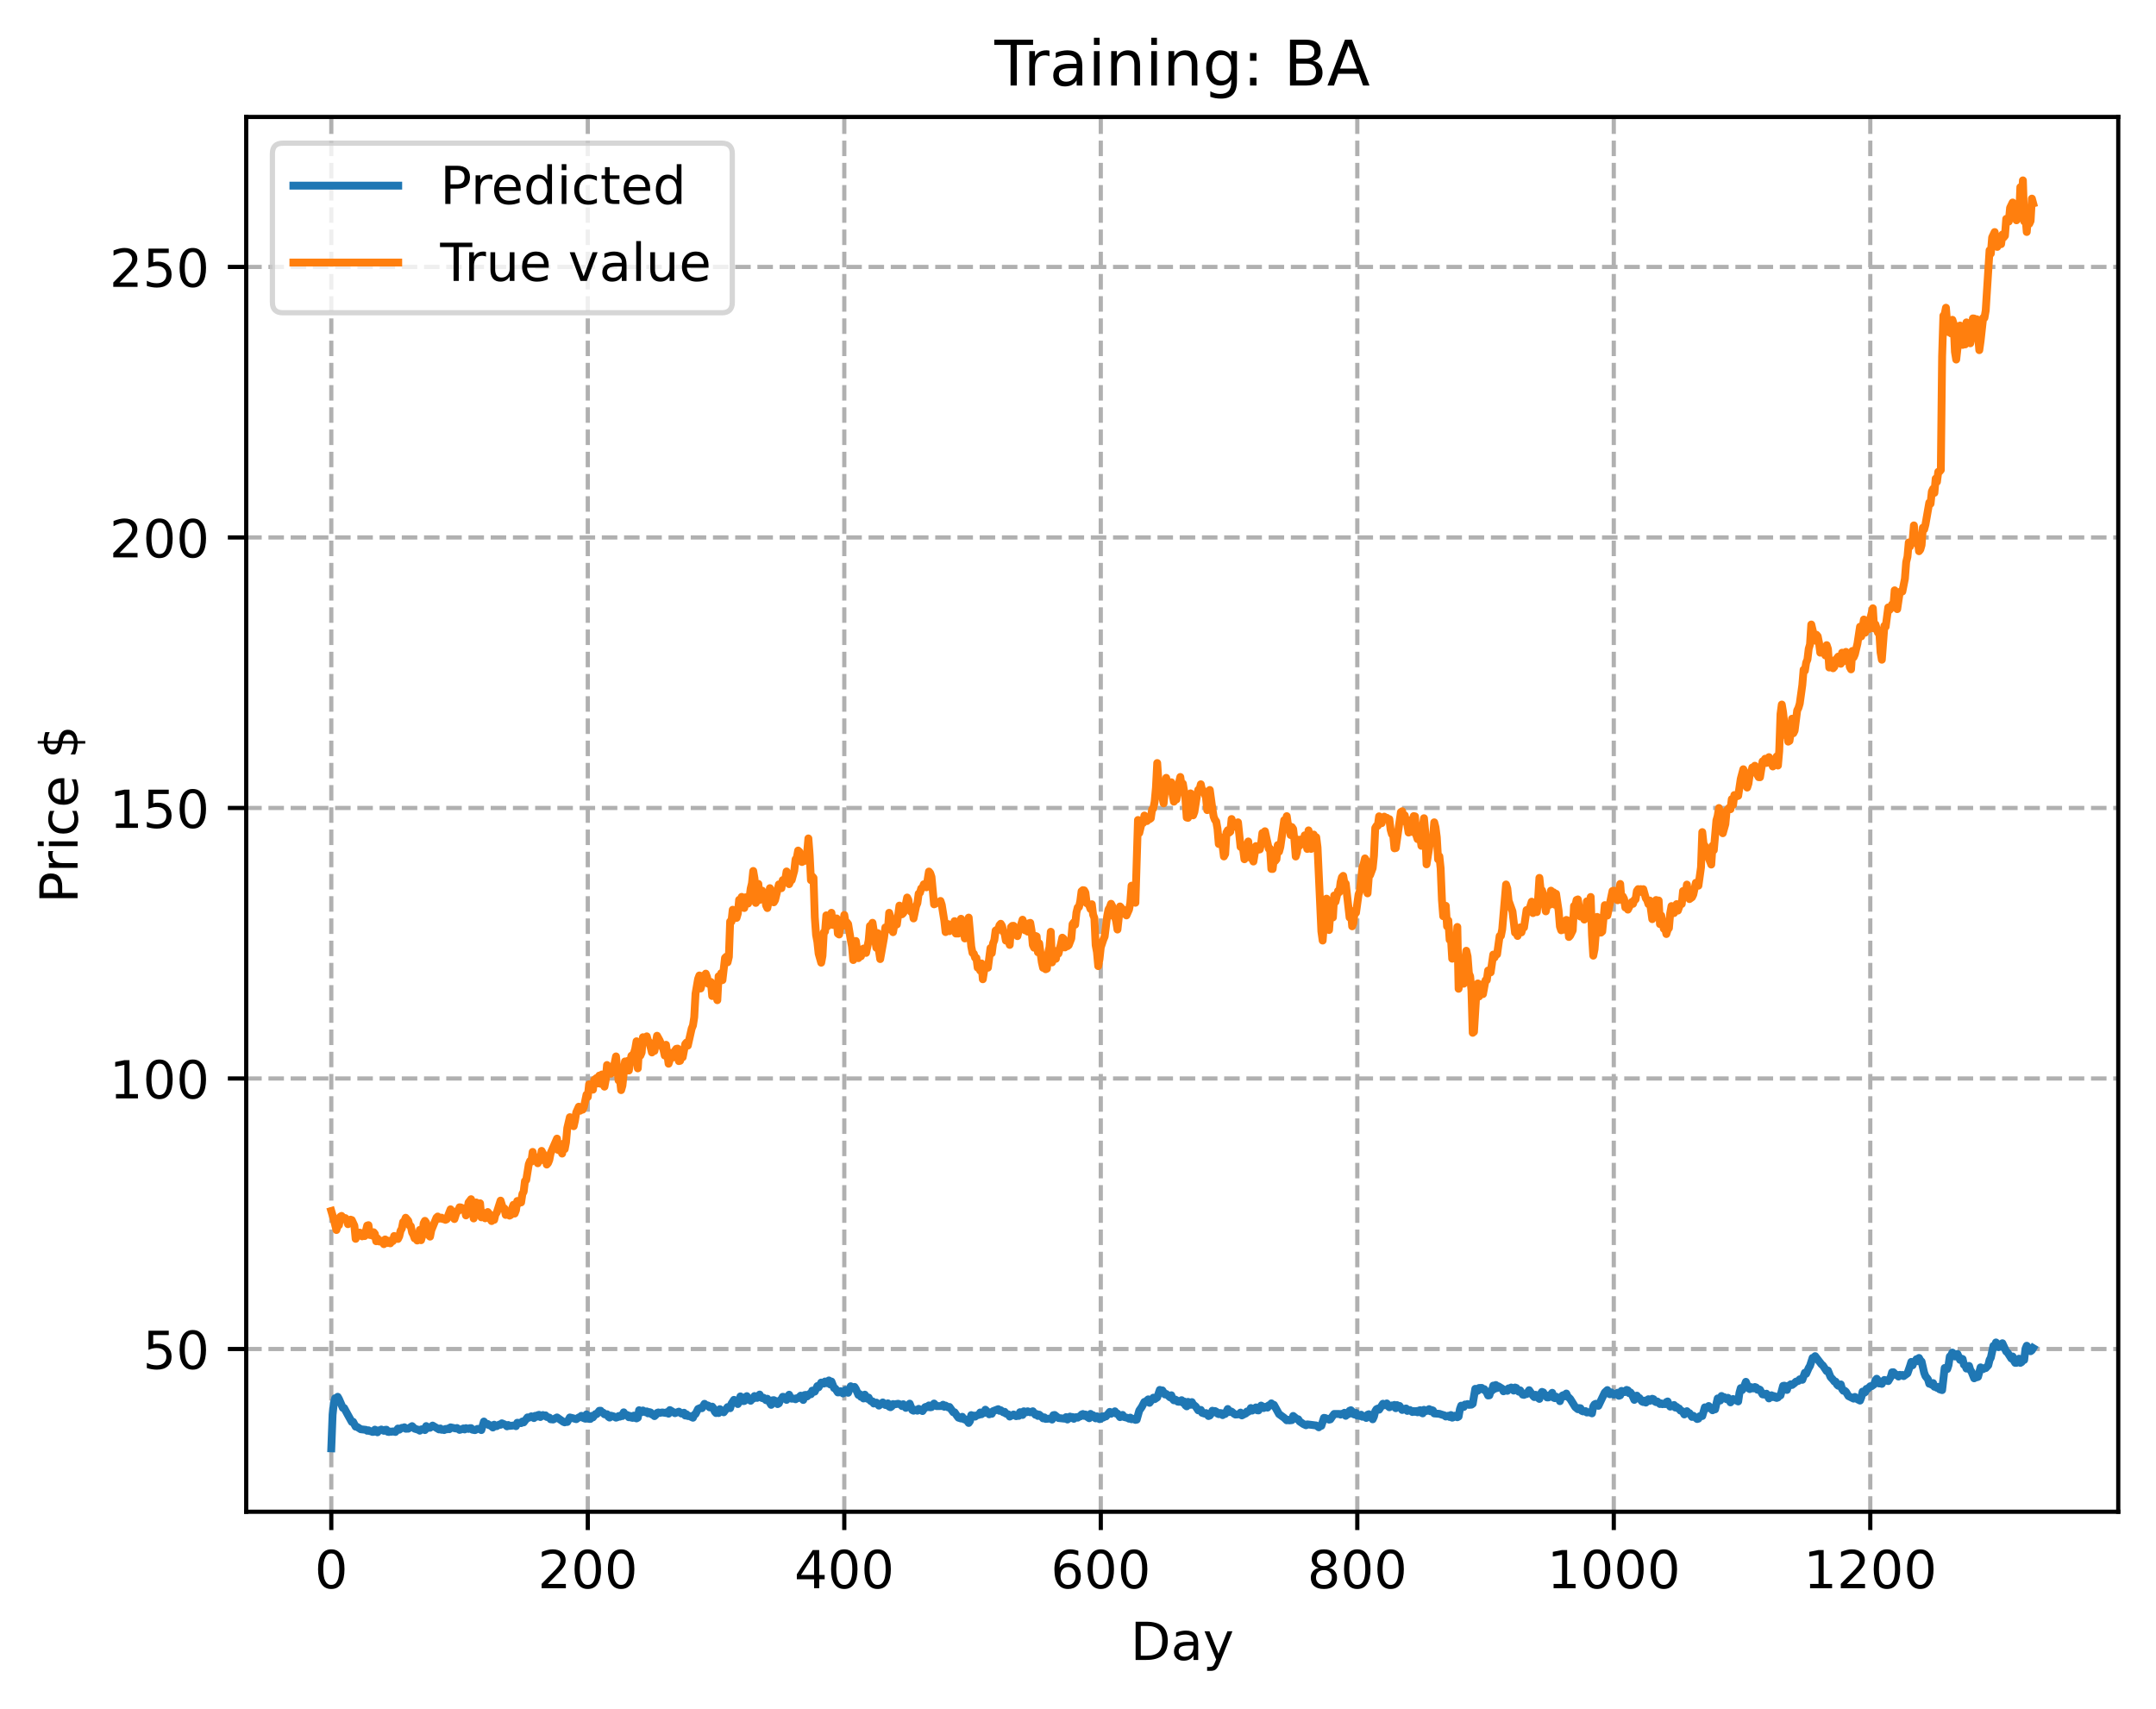<?xml version="1.0" encoding="utf-8" standalone="no"?>
<!DOCTYPE svg PUBLIC "-//W3C//DTD SVG 1.1//EN"
  "http://www.w3.org/Graphics/SVG/1.1/DTD/svg11.dtd">
<!-- Created with matplotlib (https://matplotlib.org/) -->
<svg height="325.986pt" version="1.1" viewBox="0 0 411.286 325.986" width="411.286pt" xmlns="http://www.w3.org/2000/svg" xmlns:xlink="http://www.w3.org/1999/xlink">
 <defs>
  <style type="text/css">
*{stroke-linecap:butt;stroke-linejoin:round;}
  </style>
 </defs>
 <g id="figure_1">
  <g id="patch_1">
   <path d="M 0 325.986 
L 411.286 325.986 
L 411.286 0 
L 0 0 
z
" style="fill:#ffffff;"/>
  </g>
  <g id="axes_1">
   <g id="patch_2">
    <path d="M 46.966 288.43 
L 404.086 288.43 
L 404.086 22.318 
L 46.966 22.318 
z
" style="fill:#ffffff;"/>
   </g>
   <g id="matplotlib.axis_1">
    <g id="xtick_1">
     <g id="line2d_1">
      <path clip-path="url(#pab8832ce83)" d="M 63.198 288.43 
L 63.198 22.318 
" style="fill:none;stroke:#b0b0b0;stroke-dasharray:2.96,1.28;stroke-dashoffset:0;stroke-width:0.8;"/>
     </g>
     <g id="line2d_2">
      <defs>
       <path d="M 0 0 
L 0 3.5 
" id="mff0db4a2c5" style="stroke:#000000;stroke-width:0.8;"/>
      </defs>
      <g>
       <use style="stroke:#000000;stroke-width:0.8;" x="63.198" xlink:href="#mff0db4a2c5" y="288.43"/>
      </g>
     </g>
     <g id="text_1">
      <!-- 0 -->
      <defs>
       <path d="M 31.781 66.406 
Q 24.172 66.406 20.328 58.906 
Q 16.5 51.422 16.5 36.375 
Q 16.5 21.391 20.328 13.891 
Q 24.172 6.391 31.781 6.391 
Q 39.453 6.391 43.281 13.891 
Q 47.125 21.391 47.125 36.375 
Q 47.125 51.422 43.281 58.906 
Q 39.453 66.406 31.781 66.406 
z
M 31.781 74.219 
Q 44.047 74.219 50.516 64.516 
Q 56.984 54.828 56.984 36.375 
Q 56.984 17.969 50.516 8.266 
Q 44.047 -1.422 31.781 -1.422 
Q 19.531 -1.422 13.062 8.266 
Q 6.594 17.969 6.594 36.375 
Q 6.594 54.828 13.062 64.516 
Q 19.531 74.219 31.781 74.219 
z
" id="DejaVuSans-48"/>
      </defs>
      <g transform="translate(60.017 303.029)scale(0.1 -0.1)">
       <use xlink:href="#DejaVuSans-48"/>
      </g>
     </g>
    </g>
    <g id="xtick_2">
     <g id="line2d_3">
      <path clip-path="url(#pab8832ce83)" d="M 112.129 288.43 
L 112.129 22.318 
" style="fill:none;stroke:#b0b0b0;stroke-dasharray:2.96,1.28;stroke-dashoffset:0;stroke-width:0.8;"/>
     </g>
     <g id="line2d_4">
      <g>
       <use style="stroke:#000000;stroke-width:0.8;" x="112.129" xlink:href="#mff0db4a2c5" y="288.43"/>
      </g>
     </g>
     <g id="text_2">
      <!-- 200 -->
      <defs>
       <path d="M 19.188 8.297 
L 53.609 8.297 
L 53.609 0 
L 7.328 0 
L 7.328 8.297 
Q 12.938 14.109 22.625 23.891 
Q 32.328 33.688 34.812 36.531 
Q 39.547 41.844 41.422 45.531 
Q 43.312 49.219 43.312 52.781 
Q 43.312 58.594 39.234 62.25 
Q 35.156 65.922 28.609 65.922 
Q 23.969 65.922 18.812 64.312 
Q 13.672 62.703 7.812 59.422 
L 7.812 69.391 
Q 13.766 71.781 18.938 73 
Q 24.125 74.219 28.422 74.219 
Q 39.75 74.219 46.484 68.547 
Q 53.219 62.891 53.219 53.422 
Q 53.219 48.922 51.531 44.891 
Q 49.859 40.875 45.406 35.406 
Q 44.188 33.984 37.641 27.219 
Q 31.109 20.453 19.188 8.297 
z
" id="DejaVuSans-50"/>
      </defs>
      <g transform="translate(102.585 303.029)scale(0.1 -0.1)">
       <use xlink:href="#DejaVuSans-50"/>
       <use x="63.623" xlink:href="#DejaVuSans-48"/>
       <use x="127.246" xlink:href="#DejaVuSans-48"/>
      </g>
     </g>
    </g>
    <g id="xtick_3">
     <g id="line2d_5">
      <path clip-path="url(#pab8832ce83)" d="M 161.06 288.43 
L 161.06 22.318 
" style="fill:none;stroke:#b0b0b0;stroke-dasharray:2.96,1.28;stroke-dashoffset:0;stroke-width:0.8;"/>
     </g>
     <g id="line2d_6">
      <g>
       <use style="stroke:#000000;stroke-width:0.8;" x="161.06" xlink:href="#mff0db4a2c5" y="288.43"/>
      </g>
     </g>
     <g id="text_3">
      <!-- 400 -->
      <defs>
       <path d="M 37.797 64.312 
L 12.891 25.391 
L 37.797 25.391 
z
M 35.203 72.906 
L 47.609 72.906 
L 47.609 25.391 
L 58.016 25.391 
L 58.016 17.188 
L 47.609 17.188 
L 47.609 0 
L 37.797 0 
L 37.797 17.188 
L 4.891 17.188 
L 4.891 26.703 
z
" id="DejaVuSans-52"/>
      </defs>
      <g transform="translate(151.516 303.029)scale(0.1 -0.1)">
       <use xlink:href="#DejaVuSans-52"/>
       <use x="63.623" xlink:href="#DejaVuSans-48"/>
       <use x="127.246" xlink:href="#DejaVuSans-48"/>
      </g>
     </g>
    </g>
    <g id="xtick_4">
     <g id="line2d_7">
      <path clip-path="url(#pab8832ce83)" d="M 209.99 288.43 
L 209.99 22.318 
" style="fill:none;stroke:#b0b0b0;stroke-dasharray:2.96,1.28;stroke-dashoffset:0;stroke-width:0.8;"/>
     </g>
     <g id="line2d_8">
      <g>
       <use style="stroke:#000000;stroke-width:0.8;" x="209.99" xlink:href="#mff0db4a2c5" y="288.43"/>
      </g>
     </g>
     <g id="text_4">
      <!-- 600 -->
      <defs>
       <path d="M 33.016 40.375 
Q 26.375 40.375 22.484 35.828 
Q 18.609 31.297 18.609 23.391 
Q 18.609 15.531 22.484 10.953 
Q 26.375 6.391 33.016 6.391 
Q 39.656 6.391 43.531 10.953 
Q 47.406 15.531 47.406 23.391 
Q 47.406 31.297 43.531 35.828 
Q 39.656 40.375 33.016 40.375 
z
M 52.594 71.297 
L 52.594 62.312 
Q 48.875 64.062 45.094 64.984 
Q 41.312 65.922 37.594 65.922 
Q 27.828 65.922 22.672 59.328 
Q 17.531 52.734 16.797 39.406 
Q 19.672 43.656 24.016 45.922 
Q 28.375 48.188 33.594 48.188 
Q 44.578 48.188 50.953 41.516 
Q 57.328 34.859 57.328 23.391 
Q 57.328 12.156 50.688 5.359 
Q 44.047 -1.422 33.016 -1.422 
Q 20.359 -1.422 13.672 8.266 
Q 6.984 17.969 6.984 36.375 
Q 6.984 53.656 15.188 63.938 
Q 23.391 74.219 37.203 74.219 
Q 40.922 74.219 44.703 73.484 
Q 48.484 72.75 52.594 71.297 
z
" id="DejaVuSans-54"/>
      </defs>
      <g transform="translate(200.446 303.029)scale(0.1 -0.1)">
       <use xlink:href="#DejaVuSans-54"/>
       <use x="63.623" xlink:href="#DejaVuSans-48"/>
       <use x="127.246" xlink:href="#DejaVuSans-48"/>
      </g>
     </g>
    </g>
    <g id="xtick_5">
     <g id="line2d_9">
      <path clip-path="url(#pab8832ce83)" d="M 258.921 288.43 
L 258.921 22.318 
" style="fill:none;stroke:#b0b0b0;stroke-dasharray:2.96,1.28;stroke-dashoffset:0;stroke-width:0.8;"/>
     </g>
     <g id="line2d_10">
      <g>
       <use style="stroke:#000000;stroke-width:0.8;" x="258.921" xlink:href="#mff0db4a2c5" y="288.43"/>
      </g>
     </g>
     <g id="text_5">
      <!-- 800 -->
      <defs>
       <path d="M 31.781 34.625 
Q 24.75 34.625 20.719 30.859 
Q 16.703 27.094 16.703 20.516 
Q 16.703 13.922 20.719 10.156 
Q 24.75 6.391 31.781 6.391 
Q 38.812 6.391 42.859 10.172 
Q 46.922 13.969 46.922 20.516 
Q 46.922 27.094 42.891 30.859 
Q 38.875 34.625 31.781 34.625 
z
M 21.922 38.812 
Q 15.578 40.375 12.031 44.719 
Q 8.5 49.078 8.5 55.328 
Q 8.5 64.062 14.719 69.141 
Q 20.953 74.219 31.781 74.219 
Q 42.672 74.219 48.875 69.141 
Q 55.078 64.062 55.078 55.328 
Q 55.078 49.078 51.531 44.719 
Q 48 40.375 41.703 38.812 
Q 48.828 37.156 52.797 32.312 
Q 56.781 27.484 56.781 20.516 
Q 56.781 9.906 50.312 4.234 
Q 43.844 -1.422 31.781 -1.422 
Q 19.734 -1.422 13.25 4.234 
Q 6.781 9.906 6.781 20.516 
Q 6.781 27.484 10.781 32.312 
Q 14.797 37.156 21.922 38.812 
z
M 18.312 54.391 
Q 18.312 48.734 21.844 45.562 
Q 25.391 42.391 31.781 42.391 
Q 38.141 42.391 41.719 45.562 
Q 45.312 48.734 45.312 54.391 
Q 45.312 60.062 41.719 63.234 
Q 38.141 66.406 31.781 66.406 
Q 25.391 66.406 21.844 63.234 
Q 18.312 60.062 18.312 54.391 
z
" id="DejaVuSans-56"/>
      </defs>
      <g transform="translate(249.377 303.029)scale(0.1 -0.1)">
       <use xlink:href="#DejaVuSans-56"/>
       <use x="63.623" xlink:href="#DejaVuSans-48"/>
       <use x="127.246" xlink:href="#DejaVuSans-48"/>
      </g>
     </g>
    </g>
    <g id="xtick_6">
     <g id="line2d_11">
      <path clip-path="url(#pab8832ce83)" d="M 307.851 288.43 
L 307.851 22.318 
" style="fill:none;stroke:#b0b0b0;stroke-dasharray:2.96,1.28;stroke-dashoffset:0;stroke-width:0.8;"/>
     </g>
     <g id="line2d_12">
      <g>
       <use style="stroke:#000000;stroke-width:0.8;" x="307.851" xlink:href="#mff0db4a2c5" y="288.43"/>
      </g>
     </g>
     <g id="text_6">
      <!-- 1000 -->
      <defs>
       <path d="M 12.406 8.297 
L 28.516 8.297 
L 28.516 63.922 
L 10.984 60.406 
L 10.984 69.391 
L 28.422 72.906 
L 38.281 72.906 
L 38.281 8.297 
L 54.391 8.297 
L 54.391 0 
L 12.406 0 
z
" id="DejaVuSans-49"/>
      </defs>
      <g transform="translate(295.126 303.029)scale(0.1 -0.1)">
       <use xlink:href="#DejaVuSans-49"/>
       <use x="63.623" xlink:href="#DejaVuSans-48"/>
       <use x="127.246" xlink:href="#DejaVuSans-48"/>
       <use x="190.869" xlink:href="#DejaVuSans-48"/>
      </g>
     </g>
    </g>
    <g id="xtick_7">
     <g id="line2d_13">
      <path clip-path="url(#pab8832ce83)" d="M 356.782 288.43 
L 356.782 22.318 
" style="fill:none;stroke:#b0b0b0;stroke-dasharray:2.96,1.28;stroke-dashoffset:0;stroke-width:0.8;"/>
     </g>
     <g id="line2d_14">
      <g>
       <use style="stroke:#000000;stroke-width:0.8;" x="356.782" xlink:href="#mff0db4a2c5" y="288.43"/>
      </g>
     </g>
     <g id="text_7">
      <!-- 1200 -->
      <g transform="translate(344.057 303.029)scale(0.1 -0.1)">
       <use xlink:href="#DejaVuSans-49"/>
       <use x="63.623" xlink:href="#DejaVuSans-50"/>
       <use x="127.246" xlink:href="#DejaVuSans-48"/>
       <use x="190.869" xlink:href="#DejaVuSans-48"/>
      </g>
     </g>
    </g>
    <g id="text_8">
     <!-- Day -->
     <defs>
      <path d="M 19.672 64.797 
L 19.672 8.109 
L 31.594 8.109 
Q 46.688 8.109 53.688 14.938 
Q 60.688 21.781 60.688 36.531 
Q 60.688 51.172 53.688 57.984 
Q 46.688 64.797 31.594 64.797 
z
M 9.812 72.906 
L 30.078 72.906 
Q 51.266 72.906 61.172 64.094 
Q 71.094 55.281 71.094 36.531 
Q 71.094 17.672 61.125 8.828 
Q 51.172 0 30.078 0 
L 9.812 0 
z
" id="DejaVuSans-68"/>
      <path d="M 34.281 27.484 
Q 23.391 27.484 19.188 25 
Q 14.984 22.516 14.984 16.5 
Q 14.984 11.719 18.141 8.906 
Q 21.297 6.109 26.703 6.109 
Q 34.188 6.109 38.703 11.406 
Q 43.219 16.703 43.219 25.484 
L 43.219 27.484 
z
M 52.203 31.203 
L 52.203 0 
L 43.219 0 
L 43.219 8.297 
Q 40.141 3.328 35.547 0.953 
Q 30.953 -1.422 24.312 -1.422 
Q 15.922 -1.422 10.953 3.297 
Q 6 8.016 6 15.922 
Q 6 25.141 12.172 29.828 
Q 18.359 34.516 30.609 34.516 
L 43.219 34.516 
L 43.219 35.406 
Q 43.219 41.609 39.141 45 
Q 35.062 48.391 27.688 48.391 
Q 23 48.391 18.547 47.266 
Q 14.109 46.141 10.016 43.891 
L 10.016 52.203 
Q 14.938 54.109 19.578 55.047 
Q 24.219 56 28.609 56 
Q 40.484 56 46.344 49.844 
Q 52.203 43.703 52.203 31.203 
z
" id="DejaVuSans-97"/>
      <path d="M 32.172 -5.078 
Q 28.375 -14.844 24.75 -17.812 
Q 21.141 -20.797 15.094 -20.797 
L 7.906 -20.797 
L 7.906 -13.281 
L 13.188 -13.281 
Q 16.891 -13.281 18.938 -11.516 
Q 21 -9.766 23.484 -3.219 
L 25.094 0.875 
L 2.984 54.688 
L 12.5 54.688 
L 29.594 11.922 
L 46.688 54.688 
L 56.203 54.688 
z
" id="DejaVuSans-121"/>
     </defs>
     <g transform="translate(215.652 316.707)scale(0.1 -0.1)">
      <use xlink:href="#DejaVuSans-68"/>
      <use x="77.002" xlink:href="#DejaVuSans-97"/>
      <use x="138.281" xlink:href="#DejaVuSans-121"/>
     </g>
    </g>
   </g>
   <g id="matplotlib.axis_2">
    <g id="ytick_1">
     <g id="line2d_15">
      <path clip-path="url(#pab8832ce83)" d="M 46.966 257.383 
L 404.086 257.383 
" style="fill:none;stroke:#b0b0b0;stroke-dasharray:2.96,1.28;stroke-dashoffset:0;stroke-width:0.8;"/>
     </g>
     <g id="line2d_16">
      <defs>
       <path d="M 0 0 
L -3.5 0 
" id="m0bc0687398" style="stroke:#000000;stroke-width:0.8;"/>
      </defs>
      <g>
       <use style="stroke:#000000;stroke-width:0.8;" x="46.966" xlink:href="#m0bc0687398" y="257.383"/>
      </g>
     </g>
     <g id="text_9">
      <!-- 50 -->
      <defs>
       <path d="M 10.797 72.906 
L 49.516 72.906 
L 49.516 64.594 
L 19.828 64.594 
L 19.828 46.734 
Q 21.969 47.469 24.109 47.828 
Q 26.266 48.188 28.422 48.188 
Q 40.625 48.188 47.75 41.5 
Q 54.891 34.812 54.891 23.391 
Q 54.891 11.625 47.562 5.094 
Q 40.234 -1.422 26.906 -1.422 
Q 22.312 -1.422 17.547 -0.641 
Q 12.797 0.141 7.719 1.703 
L 7.719 11.625 
Q 12.109 9.234 16.797 8.062 
Q 21.484 6.891 26.703 6.891 
Q 35.156 6.891 40.078 11.328 
Q 45.016 15.766 45.016 23.391 
Q 45.016 31 40.078 35.438 
Q 35.156 39.891 26.703 39.891 
Q 22.75 39.891 18.812 39.016 
Q 14.891 38.141 10.797 36.281 
z
" id="DejaVuSans-53"/>
      </defs>
      <g transform="translate(27.241 261.182)scale(0.1 -0.1)">
       <use xlink:href="#DejaVuSans-53"/>
       <use x="63.623" xlink:href="#DejaVuSans-48"/>
      </g>
     </g>
    </g>
    <g id="ytick_2">
     <g id="line2d_17">
      <path clip-path="url(#pab8832ce83)" d="M 46.966 205.77 
L 404.086 205.77 
" style="fill:none;stroke:#b0b0b0;stroke-dasharray:2.96,1.28;stroke-dashoffset:0;stroke-width:0.8;"/>
     </g>
     <g id="line2d_18">
      <g>
       <use style="stroke:#000000;stroke-width:0.8;" x="46.966" xlink:href="#m0bc0687398" y="205.77"/>
      </g>
     </g>
     <g id="text_10">
      <!-- 100 -->
      <g transform="translate(20.878 209.569)scale(0.1 -0.1)">
       <use xlink:href="#DejaVuSans-49"/>
       <use x="63.623" xlink:href="#DejaVuSans-48"/>
       <use x="127.246" xlink:href="#DejaVuSans-48"/>
      </g>
     </g>
    </g>
    <g id="ytick_3">
     <g id="line2d_19">
      <path clip-path="url(#pab8832ce83)" d="M 46.966 154.157 
L 404.086 154.157 
" style="fill:none;stroke:#b0b0b0;stroke-dasharray:2.96,1.28;stroke-dashoffset:0;stroke-width:0.8;"/>
     </g>
     <g id="line2d_20">
      <g>
       <use style="stroke:#000000;stroke-width:0.8;" x="46.966" xlink:href="#m0bc0687398" y="154.157"/>
      </g>
     </g>
     <g id="text_11">
      <!-- 150 -->
      <g transform="translate(20.878 157.956)scale(0.1 -0.1)">
       <use xlink:href="#DejaVuSans-49"/>
       <use x="63.623" xlink:href="#DejaVuSans-53"/>
       <use x="127.246" xlink:href="#DejaVuSans-48"/>
      </g>
     </g>
    </g>
    <g id="ytick_4">
     <g id="line2d_21">
      <path clip-path="url(#pab8832ce83)" d="M 46.966 102.543 
L 404.086 102.543 
" style="fill:none;stroke:#b0b0b0;stroke-dasharray:2.96,1.28;stroke-dashoffset:0;stroke-width:0.8;"/>
     </g>
     <g id="line2d_22">
      <g>
       <use style="stroke:#000000;stroke-width:0.8;" x="46.966" xlink:href="#m0bc0687398" y="102.543"/>
      </g>
     </g>
     <g id="text_12">
      <!-- 200 -->
      <g transform="translate(20.878 106.343)scale(0.1 -0.1)">
       <use xlink:href="#DejaVuSans-50"/>
       <use x="63.623" xlink:href="#DejaVuSans-48"/>
       <use x="127.246" xlink:href="#DejaVuSans-48"/>
      </g>
     </g>
    </g>
    <g id="ytick_5">
     <g id="line2d_23">
      <path clip-path="url(#pab8832ce83)" d="M 46.966 50.93 
L 404.086 50.93 
" style="fill:none;stroke:#b0b0b0;stroke-dasharray:2.96,1.28;stroke-dashoffset:0;stroke-width:0.8;"/>
     </g>
     <g id="line2d_24">
      <g>
       <use style="stroke:#000000;stroke-width:0.8;" x="46.966" xlink:href="#m0bc0687398" y="50.93"/>
      </g>
     </g>
     <g id="text_13">
      <!-- 250 -->
      <g transform="translate(20.878 54.73)scale(0.1 -0.1)">
       <use xlink:href="#DejaVuSans-50"/>
       <use x="63.623" xlink:href="#DejaVuSans-53"/>
       <use x="127.246" xlink:href="#DejaVuSans-48"/>
      </g>
     </g>
    </g>
    <g id="text_14">
     <!-- Price $ -->
     <defs>
      <path d="M 19.672 64.797 
L 19.672 37.406 
L 32.078 37.406 
Q 38.969 37.406 42.719 40.969 
Q 46.484 44.531 46.484 51.125 
Q 46.484 57.672 42.719 61.234 
Q 38.969 64.797 32.078 64.797 
z
M 9.812 72.906 
L 32.078 72.906 
Q 44.344 72.906 50.609 67.359 
Q 56.891 61.812 56.891 51.125 
Q 56.891 40.328 50.609 34.812 
Q 44.344 29.297 32.078 29.297 
L 19.672 29.297 
L 19.672 0 
L 9.812 0 
z
" id="DejaVuSans-80"/>
      <path d="M 41.109 46.297 
Q 39.594 47.172 37.812 47.578 
Q 36.031 48 33.891 48 
Q 26.266 48 22.188 43.047 
Q 18.109 38.094 18.109 28.812 
L 18.109 0 
L 9.078 0 
L 9.078 54.688 
L 18.109 54.688 
L 18.109 46.188 
Q 20.953 51.172 25.484 53.578 
Q 30.031 56 36.531 56 
Q 37.453 56 38.578 55.875 
Q 39.703 55.766 41.062 55.516 
z
" id="DejaVuSans-114"/>
      <path d="M 9.422 54.688 
L 18.406 54.688 
L 18.406 0 
L 9.422 0 
z
M 9.422 75.984 
L 18.406 75.984 
L 18.406 64.594 
L 9.422 64.594 
z
" id="DejaVuSans-105"/>
      <path d="M 48.781 52.594 
L 48.781 44.188 
Q 44.969 46.297 41.141 47.344 
Q 37.312 48.391 33.406 48.391 
Q 24.656 48.391 19.812 42.844 
Q 14.984 37.312 14.984 27.297 
Q 14.984 17.281 19.812 11.734 
Q 24.656 6.203 33.406 6.203 
Q 37.312 6.203 41.141 7.25 
Q 44.969 8.297 48.781 10.406 
L 48.781 2.094 
Q 45.016 0.344 40.984 -0.531 
Q 36.969 -1.422 32.422 -1.422 
Q 20.062 -1.422 12.781 6.344 
Q 5.516 14.109 5.516 27.297 
Q 5.516 40.672 12.859 48.328 
Q 20.219 56 33.016 56 
Q 37.156 56 41.109 55.141 
Q 45.062 54.297 48.781 52.594 
z
" id="DejaVuSans-99"/>
      <path d="M 56.203 29.594 
L 56.203 25.203 
L 14.891 25.203 
Q 15.484 15.922 20.484 11.062 
Q 25.484 6.203 34.422 6.203 
Q 39.594 6.203 44.453 7.469 
Q 49.312 8.734 54.109 11.281 
L 54.109 2.781 
Q 49.266 0.734 44.188 -0.344 
Q 39.109 -1.422 33.891 -1.422 
Q 20.797 -1.422 13.156 6.188 
Q 5.516 13.812 5.516 26.812 
Q 5.516 40.234 12.766 48.109 
Q 20.016 56 32.328 56 
Q 43.359 56 49.781 48.891 
Q 56.203 41.797 56.203 29.594 
z
M 47.219 32.234 
Q 47.125 39.594 43.094 43.984 
Q 39.062 48.391 32.422 48.391 
Q 24.906 48.391 20.391 44.141 
Q 15.875 39.891 15.188 32.172 
z
" id="DejaVuSans-101"/>
      <path id="DejaVuSans-32"/>
      <path d="M 33.797 -14.703 
L 28.906 -14.703 
L 28.859 0 
Q 23.734 0.094 18.609 1.188 
Q 13.484 2.297 8.297 4.5 
L 8.297 13.281 
Q 13.281 10.156 18.375 8.562 
Q 23.484 6.984 28.906 6.938 
L 28.906 29.203 
Q 18.109 30.953 13.203 35.156 
Q 8.297 39.359 8.297 46.688 
Q 8.297 54.641 13.625 59.219 
Q 18.953 63.812 28.906 64.5 
L 28.906 75.984 
L 33.797 75.984 
L 33.797 64.656 
Q 38.328 64.453 42.578 63.688 
Q 46.828 62.938 50.875 61.625 
L 50.875 53.078 
Q 46.828 55.125 42.547 56.25 
Q 38.281 57.375 33.797 57.562 
L 33.797 36.719 
Q 44.875 35.016 50.094 30.609 
Q 55.328 26.219 55.328 18.609 
Q 55.328 10.359 49.781 5.594 
Q 44.234 0.828 33.797 0.094 
z
M 28.906 37.594 
L 28.906 57.625 
Q 23.25 56.984 20.266 54.391 
Q 17.281 51.812 17.281 47.516 
Q 17.281 43.312 20.031 40.969 
Q 22.797 38.625 28.906 37.594 
z
M 33.797 28.219 
L 33.797 7.078 
Q 39.984 7.906 43.141 10.594 
Q 46.297 13.281 46.297 17.672 
Q 46.297 21.969 43.281 24.5 
Q 40.281 27.047 33.797 28.219 
z
" id="DejaVuSans-36"/>
     </defs>
     <g transform="translate(14.798 172.342)rotate(-90)scale(0.1 -0.1)">
      <use xlink:href="#DejaVuSans-80"/>
      <use x="58.553" xlink:href="#DejaVuSans-114"/>
      <use x="99.666" xlink:href="#DejaVuSans-105"/>
      <use x="127.449" xlink:href="#DejaVuSans-99"/>
      <use x="182.43" xlink:href="#DejaVuSans-101"/>
      <use x="243.953" xlink:href="#DejaVuSans-32"/>
      <use x="275.74" xlink:href="#DejaVuSans-36"/>
     </g>
    </g>
   </g>
   <g id="line2d_25">
    <path clip-path="url(#pab8832ce83)" d="M 63.198 276.334 
L 63.443 269.932 
L 63.688 267.694 
L 63.932 266.772 
L 64.177 266.751 
L 64.422 266.502 
L 64.666 266.926 
L 65.4 268.621 
L 65.645 268.638 
L 66.379 269.983 
L 67.113 271.303 
L 67.357 271.269 
L 67.847 272.199 
L 68.091 272.222 
L 68.825 272.695 
L 69.804 272.804 
L 70.049 272.983 
L 70.293 272.888 
L 70.538 273.049 
L 70.783 273.068 
L 71.027 273.2 
L 71.272 273.192 
L 71.517 272.77 
L 71.761 272.895 
L 72.006 273.275 
L 72.251 272.904 
L 72.495 272.888 
L 72.74 272.743 
L 73.229 272.995 
L 73.474 272.802 
L 73.718 272.781 
L 73.963 273.175 
L 74.208 273.215 
L 74.452 273.122 
L 74.697 273.174 
L 74.942 273.104 
L 75.431 273.21 
L 75.92 272.552 
L 76.165 272.783 
L 76.654 272.429 
L 76.899 272.43 
L 77.144 272.318 
L 77.388 272.595 
L 77.878 272.585 
L 78.611 272.1 
L 79.101 272.586 
L 79.835 272.805 
L 80.079 272.968 
L 80.324 272.733 
L 80.813 272.634 
L 81.058 272.853 
L 81.303 272.089 
L 81.547 272.486 
L 81.792 272.329 
L 82.037 272.408 
L 82.526 271.992 
L 83.749 272.726 
L 83.994 272.542 
L 84.239 272.793 
L 84.483 272.756 
L 84.728 272.85 
L 84.972 272.638 
L 85.217 272.71 
L 85.462 272.551 
L 85.706 272.686 
L 85.951 272.328 
L 86.93 272.544 
L 87.174 272.455 
L 87.664 272.816 
L 88.153 272.674 
L 88.398 272.539 
L 88.642 272.735 
L 88.887 272.483 
L 89.376 272.628 
L 89.621 272.484 
L 89.866 272.478 
L 90.11 272.776 
L 90.599 272.866 
L 91.089 272.625 
L 91.578 272.661 
L 91.823 272.852 
L 92.312 271.22 
L 92.557 271.561 
L 93.046 271.691 
L 93.291 271.916 
L 93.535 271.93 
L 94.025 272.361 
L 94.269 271.824 
L 94.514 272.113 
L 94.759 272.102 
L 95.248 271.798 
L 95.493 271.841 
L 95.737 271.556 
L 96.471 271.877 
L 96.716 272.138 
L 96.96 271.881 
L 97.205 272.056 
L 98.184 271.951 
L 98.428 272.106 
L 98.673 271.453 
L 99.407 271.523 
L 99.652 271.214 
L 99.896 271.385 
L 100.63 270.428 
L 100.875 270.506 
L 101.364 270.222 
L 101.854 270.562 
L 102.098 270.129 
L 102.343 270.304 
L 102.587 270.005 
L 102.832 269.94 
L 103.077 270.361 
L 103.566 269.981 
L 103.811 270.13 
L 104.055 270.04 
L 104.3 270.345 
L 104.789 270.463 
L 105.034 270.786 
L 105.523 270.834 
L 106.257 270.436 
L 107.481 271.285 
L 107.725 271.379 
L 107.97 271.275 
L 108.215 271.303 
L 108.704 270.444 
L 109.193 270.56 
L 109.927 270.772 
L 110.416 270.434 
L 110.661 270.351 
L 110.906 270.131 
L 111.15 270.485 
L 111.64 270.676 
L 111.884 269.859 
L 112.129 270.482 
L 112.374 270.702 
L 112.618 270.726 
L 112.863 270.146 
L 113.108 270.433 
L 113.597 269.793 
L 113.842 269.793 
L 114.331 269.164 
L 114.575 269.156 
L 114.82 269.479 
L 115.065 269.526 
L 115.309 269.844 
L 115.799 269.822 
L 116.043 270.293 
L 116.288 270.467 
L 116.533 270.102 
L 117.022 270.222 
L 117.511 270.485 
L 117.756 270.403 
L 118.001 270.177 
L 118.245 270.293 
L 118.49 270.02 
L 118.735 270.176 
L 118.979 269.462 
L 119.224 269.846 
L 119.713 269.997 
L 119.958 270.404 
L 120.203 270.151 
L 120.447 270.476 
L 120.692 270.522 
L 120.936 270.085 
L 121.181 270.537 
L 121.426 270.621 
L 121.67 270.491 
L 121.915 269.06 
L 122.16 269.484 
L 122.404 269.438 
L 122.649 269.113 
L 123.138 269.448 
L 123.383 269.289 
L 123.628 269.666 
L 123.872 269.421 
L 124.117 269.497 
L 124.362 269.869 
L 124.606 269.957 
L 124.851 270.19 
L 125.096 269.966 
L 125.34 269.579 
L 125.585 269.487 
L 125.83 269.585 
L 126.319 269.485 
L 127.053 269.59 
L 127.297 269.402 
L 127.542 269.723 
L 127.787 269.033 
L 128.765 269.626 
L 129.499 269.332 
L 129.989 269.7 
L 130.478 269.54 
L 130.723 270.074 
L 130.967 269.845 
L 131.212 270.172 
L 131.457 270.152 
L 132.191 270.496 
L 132.435 269.93 
L 132.68 269.791 
L 133.169 268.819 
L 133.658 268.613 
L 133.903 268.68 
L 134.392 267.837 
L 134.637 268.162 
L 134.882 268.108 
L 135.126 268.192 
L 135.371 268.522 
L 135.616 268.549 
L 135.86 268.374 
L 136.105 268.681 
L 136.35 269.326 
L 136.594 269.602 
L 136.839 269.438 
L 137.084 269.602 
L 137.328 268.858 
L 137.573 269.188 
L 138.062 269.46 
L 138.796 268.462 
L 139.285 268.679 
L 139.53 267.828 
L 140.019 267.08 
L 140.509 267.339 
L 140.753 267.888 
L 140.998 267.392 
L 141.243 266.426 
L 141.732 267.32 
L 141.977 267.311 
L 142.221 266.549 
L 142.466 266.376 
L 142.711 267.05 
L 142.955 266.786 
L 143.2 267.259 
L 143.445 266.852 
L 143.689 266.859 
L 143.934 266.354 
L 144.423 266.714 
L 144.912 266.072 
L 145.157 266.617 
L 145.402 266.751 
L 145.646 266.672 
L 146.136 267.153 
L 146.38 266.87 
L 147.114 268.041 
L 147.359 267.175 
L 147.604 267.136 
L 148.093 267.379 
L 148.338 267.896 
L 148.582 267.754 
L 148.827 267.156 
L 149.072 266.949 
L 149.316 266.497 
L 149.561 266.529 
L 149.806 266.699 
L 150.05 267.094 
L 150.539 266.101 
L 150.784 266.634 
L 151.029 266.868 
L 151.518 266.843 
L 151.763 266.975 
L 152.007 266.762 
L 152.252 266.754 
L 152.741 266.283 
L 153.231 267.109 
L 153.475 266.176 
L 153.72 266.133 
L 153.965 266.432 
L 154.454 265.925 
L 154.699 266.016 
L 154.943 265.324 
L 155.188 265.577 
L 155.433 265.508 
L 155.922 264.453 
L 156.166 264.692 
L 156.656 263.785 
L 157.145 263.983 
L 157.39 263.581 
L 157.634 263.893 
L 157.879 263.896 
L 158.124 263.379 
L 158.368 264.143 
L 158.613 263.589 
L 159.102 264.835 
L 159.347 264.931 
L 159.836 265.672 
L 160.081 265.65 
L 160.326 265.425 
L 160.815 265.858 
L 161.06 265.73 
L 161.304 265.181 
L 161.549 265.272 
L 161.794 265.739 
L 162.283 264.489 
L 162.527 264.841 
L 162.772 264.652 
L 163.017 264.619 
L 163.261 265.006 
L 163.751 266.152 
L 163.995 265.985 
L 164.24 266.516 
L 164.485 266.278 
L 164.729 266.823 
L 164.974 266.09 
L 165.463 266.876 
L 165.708 266.648 
L 165.953 267.163 
L 166.197 267.371 
L 166.442 267.366 
L 166.687 267.786 
L 167.176 267.606 
L 167.665 268.185 
L 168.399 267.576 
L 168.888 268.064 
L 169.133 268.102 
L 169.378 267.749 
L 169.622 268.381 
L 169.867 268.492 
L 170.112 268.321 
L 170.356 267.884 
L 170.601 267.951 
L 171.335 267.827 
L 171.824 267.993 
L 172.069 268.273 
L 172.314 267.916 
L 172.558 268.119 
L 172.803 268.615 
L 173.048 268.314 
L 173.292 268.215 
L 173.537 267.805 
L 174.026 269.037 
L 174.271 269.156 
L 174.515 268.978 
L 175.005 269.152 
L 175.249 268.8 
L 175.983 269.226 
L 176.473 268.478 
L 176.717 268.392 
L 176.962 268.485 
L 177.207 268.144 
L 177.451 268.508 
L 177.696 268.472 
L 178.185 267.784 
L 178.675 268.284 
L 179.653 268.262 
L 179.898 268.013 
L 180.142 268.406 
L 180.387 268.175 
L 180.876 268.527 
L 181.121 268.437 
L 181.855 269.453 
L 182.1 269.455 
L 182.589 270.168 
L 182.834 270.484 
L 183.323 270.643 
L 183.568 270.314 
L 183.812 270.74 
L 184.057 270.849 
L 184.302 270.827 
L 184.791 271.494 
L 185.036 271.149 
L 185.28 269.994 
L 185.525 270.22 
L 185.77 270.085 
L 186.014 270.289 
L 186.259 270.062 
L 186.748 269.939 
L 186.993 269.491 
L 187.237 269.833 
L 187.482 269.548 
L 187.727 269.589 
L 187.971 268.961 
L 188.461 269.427 
L 188.705 269.845 
L 188.95 269.623 
L 189.195 269.749 
L 189.439 269.239 
L 190.418 268.86 
L 190.663 269.176 
L 190.907 269.06 
L 191.397 269.467 
L 191.641 269.36 
L 191.886 269.702 
L 192.375 269.87 
L 192.62 270.272 
L 193.354 269.875 
L 193.598 269.976 
L 193.843 270.202 
L 194.088 270.078 
L 194.332 270.146 
L 194.577 269.436 
L 195.066 269.971 
L 195.311 269.261 
L 195.8 269.458 
L 196.045 269.262 
L 196.534 269.462 
L 197.024 269.258 
L 197.513 269.929 
L 197.758 269.789 
L 198.002 270.156 
L 198.247 269.908 
L 198.736 270.335 
L 198.981 270.618 
L 199.225 270.423 
L 199.47 270.723 
L 200.449 270.636 
L 200.693 270.848 
L 200.938 270.01 
L 201.183 269.968 
L 201.917 270.551 
L 203.14 270.679 
L 203.385 270.371 
L 203.629 270.835 
L 204.118 270.272 
L 204.363 270.559 
L 204.608 270.357 
L 204.852 270.702 
L 205.097 270.416 
L 205.342 270.384 
L 205.586 270.488 
L 205.831 270.278 
L 206.076 270.246 
L 206.32 269.894 
L 206.565 269.786 
L 206.81 270.139 
L 207.054 269.881 
L 207.299 270.267 
L 207.788 270.588 
L 208.033 269.764 
L 208.278 270.291 
L 208.522 270.015 
L 208.767 270.428 
L 209.012 270.614 
L 209.256 270.225 
L 209.501 270.347 
L 209.746 270.762 
L 209.99 270.7 
L 210.235 270.237 
L 210.479 270.459 
L 210.724 270.183 
L 210.969 270.255 
L 211.703 269.377 
L 211.947 269.743 
L 212.192 269.524 
L 212.437 269.558 
L 212.681 269.269 
L 212.926 269.706 
L 213.171 269.692 
L 213.66 270.38 
L 214.149 269.956 
L 214.394 270.348 
L 215.128 270.534 
L 215.373 270.681 
L 215.617 270.473 
L 215.862 270.788 
L 216.106 270.686 
L 216.596 270.908 
L 216.84 270.867 
L 217.33 269.13 
L 217.819 268.422 
L 218.308 267.476 
L 218.553 267.429 
L 219.042 266.99 
L 219.287 267.652 
L 220.021 266.667 
L 220.266 266.951 
L 220.755 266.628 
L 221.244 265.183 
L 221.489 265.697 
L 221.734 265.275 
L 222.223 266.052 
L 222.467 265.956 
L 223.201 266.606 
L 223.446 266.206 
L 223.691 266.905 
L 223.935 267.173 
L 224.18 267.014 
L 224.425 267.149 
L 224.669 267.426 
L 224.914 267.46 
L 225.403 267.145 
L 225.648 267.628 
L 225.893 267.399 
L 226.137 268.129 
L 226.382 268.325 
L 226.627 267.465 
L 227.116 268.032 
L 227.361 267.51 
L 227.605 267.953 
L 228.094 268.346 
L 228.584 269.09 
L 229.073 268.999 
L 229.318 269.559 
L 229.807 269.719 
L 230.052 269.603 
L 230.541 270.174 
L 230.786 270.08 
L 231.03 269.738 
L 231.275 269.155 
L 231.52 269.306 
L 231.764 269.216 
L 232.009 269.337 
L 232.254 269.711 
L 232.498 269.814 
L 232.743 269.592 
L 232.988 269.633 
L 233.232 270 
L 233.477 269.747 
L 233.722 269.78 
L 234.211 268.828 
L 234.455 269.415 
L 234.7 269.254 
L 234.945 269.328 
L 235.434 269.745 
L 235.679 269.891 
L 236.413 269.834 
L 236.657 269.512 
L 236.902 270.053 
L 237.391 269.792 
L 237.636 269.691 
L 237.881 269.299 
L 238.125 269.365 
L 238.37 269.155 
L 238.615 268.645 
L 238.859 269.139 
L 239.104 268.755 
L 239.349 268.718 
L 239.593 268.525 
L 239.838 269.075 
L 240.082 269.101 
L 240.572 268.175 
L 240.816 268.32 
L 241.061 268.654 
L 241.55 268.374 
L 241.795 268.566 
L 242.04 268.124 
L 242.284 268.164 
L 242.529 267.752 
L 242.774 268.154 
L 243.018 268.038 
L 243.997 269.802 
L 244.976 270.513 
L 245.465 270.991 
L 245.709 270.881 
L 245.954 271.004 
L 246.443 270.952 
L 246.688 270.154 
L 247.177 270.565 
L 247.422 270.752 
L 247.667 270.789 
L 247.911 271.204 
L 248.645 271.702 
L 249.135 271.934 
L 249.379 271.762 
L 250.113 271.849 
L 250.847 271.944 
L 251.092 271.969 
L 251.581 272.322 
L 251.826 272.047 
L 252.07 272.04 
L 252.56 270.517 
L 252.804 270.55 
L 253.049 270.733 
L 253.294 270.69 
L 253.538 270.864 
L 253.783 270.804 
L 254.272 270.087 
L 254.517 269.771 
L 255.496 269.775 
L 255.74 269.899 
L 255.985 269.743 
L 256.23 269.792 
L 256.474 269.546 
L 256.719 270.13 
L 256.964 269.788 
L 257.208 269.828 
L 257.453 269.165 
L 257.697 269.063 
L 257.942 269.316 
L 258.187 269.808 
L 258.431 269.897 
L 258.676 269.579 
L 258.921 270.091 
L 259.165 269.992 
L 259.41 270.166 
L 259.655 269.918 
L 259.899 270.311 
L 260.389 270.209 
L 260.633 270.541 
L 260.878 269.923 
L 261.123 269.824 
L 261.857 270.795 
L 262.101 270.262 
L 262.346 269.244 
L 262.591 268.861 
L 262.835 268.748 
L 263.08 268.961 
L 263.814 267.823 
L 264.058 268.112 
L 264.548 267.765 
L 264.792 268.287 
L 265.037 268.5 
L 265.526 268.143 
L 265.771 268.353 
L 266.016 268.049 
L 266.26 268.678 
L 266.505 268.087 
L 266.75 268.273 
L 266.994 268.245 
L 267.484 269.014 
L 267.973 268.803 
L 268.218 268.726 
L 268.462 269.196 
L 268.952 269.02 
L 269.441 269.411 
L 269.685 269.216 
L 269.93 269.374 
L 270.175 269.217 
L 270.419 269.462 
L 270.664 269.135 
L 270.909 269.053 
L 271.153 269.534 
L 271.398 269.662 
L 271.643 268.979 
L 271.887 269.236 
L 272.132 269.205 
L 272.621 268.854 
L 272.866 269.268 
L 273.111 269.028 
L 273.355 269.117 
L 273.6 269.678 
L 274.579 269.752 
L 275.068 269.912 
L 275.557 270.054 
L 275.802 270.264 
L 276.291 270.114 
L 276.536 270.349 
L 276.78 269.983 
L 277.025 270.487 
L 277.27 270.394 
L 277.514 270.106 
L 278.004 270.405 
L 278.248 270.271 
L 278.493 268.876 
L 278.738 268.189 
L 278.982 268.257 
L 279.227 268.442 
L 279.472 267.968 
L 279.716 267.993 
L 279.961 267.88 
L 280.206 268.035 
L 280.695 268.002 
L 280.94 267.829 
L 281.429 264.976 
L 281.673 265.442 
L 281.918 265.339 
L 282.163 264.814 
L 282.652 264.802 
L 282.897 265.106 
L 283.141 265.035 
L 283.631 265.717 
L 283.875 266.253 
L 284.12 266.223 
L 284.365 265.38 
L 284.609 265.333 
L 284.854 264.367 
L 285.099 265 
L 285.343 264.25 
L 285.588 264.834 
L 285.833 264.5 
L 286.567 264.951 
L 286.811 265.451 
L 287.056 265.158 
L 287.545 265.366 
L 287.79 264.889 
L 288.034 264.898 
L 288.279 264.727 
L 288.768 265.317 
L 289.013 264.731 
L 289.258 264.815 
L 289.747 265.532 
L 289.992 265.268 
L 290.481 266.089 
L 290.726 266.137 
L 290.97 265.995 
L 291.215 265.983 
L 291.704 265.238 
L 292.438 266.296 
L 292.683 266.554 
L 292.928 266.116 
L 293.172 266.514 
L 293.661 266.906 
L 293.906 265.935 
L 294.151 265.564 
L 294.395 265.655 
L 294.64 266.137 
L 294.885 266.176 
L 295.129 266.625 
L 295.374 266.624 
L 296.108 265.739 
L 296.353 266.661 
L 296.597 266.762 
L 296.842 266.47 
L 297.331 266.766 
L 297.576 267.337 
L 297.821 266.604 
L 298.065 266.253 
L 298.31 266.152 
L 298.555 266.41 
L 298.799 265.878 
L 299.044 266.422 
L 299.533 266.9 
L 300.512 268.472 
L 301.001 268.871 
L 301.246 268.646 
L 301.49 268.68 
L 301.735 269.176 
L 301.98 269.285 
L 302.469 269.234 
L 302.714 269.497 
L 303.203 269.439 
L 303.692 269.66 
L 303.937 268.324 
L 304.182 267.944 
L 304.426 267.833 
L 304.916 268.229 
L 306.139 265.667 
L 306.628 265.217 
L 306.873 265.886 
L 307.117 266.017 
L 307.362 265.661 
L 307.607 265.978 
L 307.851 266.1 
L 308.096 265.94 
L 308.341 266.019 
L 308.585 265.724 
L 308.83 266.312 
L 309.075 266.22 
L 309.319 265.377 
L 309.564 265.436 
L 309.809 265.613 
L 310.053 265.585 
L 310.298 265.185 
L 310.543 265.273 
L 310.787 265.815 
L 311.032 265.667 
L 311.277 266.009 
L 311.766 267.089 
L 312.255 266.279 
L 312.5 266.677 
L 312.744 266.727 
L 313.234 267.391 
L 313.478 267.501 
L 313.723 267.237 
L 313.968 267.607 
L 314.212 267.12 
L 314.457 266.962 
L 314.702 267.288 
L 314.946 267.155 
L 315.191 266.872 
L 315.436 266.961 
L 315.68 267.387 
L 315.925 267.524 
L 316.17 267.404 
L 316.659 267.879 
L 316.904 267.755 
L 317.148 267.917 
L 317.393 267.823 
L 317.637 267.901 
L 317.882 267.508 
L 318.127 267.392 
L 318.371 268.054 
L 318.616 268.377 
L 318.861 268.226 
L 319.105 268.218 
L 319.35 268.065 
L 319.595 268.558 
L 319.839 268.417 
L 320.084 268.703 
L 320.329 268.736 
L 320.573 269.135 
L 320.818 269.194 
L 321.063 269.426 
L 321.307 269.869 
L 321.797 269.246 
L 322.041 269.555 
L 322.286 269.61 
L 322.775 270.344 
L 323.02 270.119 
L 323.754 270.742 
L 323.998 270.671 
L 324.243 270.207 
L 324.732 270.173 
L 325.222 268.511 
L 325.711 268.668 
L 325.956 268.257 
L 326.69 269.071 
L 326.934 268.721 
L 327.179 268.899 
L 327.668 266.811 
L 327.913 267.217 
L 328.158 267.215 
L 328.402 266.346 
L 328.647 266.579 
L 328.892 266.558 
L 329.381 266.977 
L 329.625 266.691 
L 330.115 267.567 
L 330.604 266.92 
L 330.849 267.112 
L 331.093 267.13 
L 331.583 267.386 
L 331.827 265.722 
L 332.072 264.842 
L 332.317 265.242 
L 332.561 264.933 
L 333.051 263.643 
L 333.54 264.837 
L 333.785 265.029 
L 334.029 264.65 
L 334.274 264.886 
L 334.519 264.9 
L 334.763 264.632 
L 335.008 264.724 
L 335.252 265.156 
L 335.497 265.049 
L 335.742 265.155 
L 336.231 266.038 
L 336.476 266.078 
L 336.965 265.906 
L 337.454 266.812 
L 337.944 266.212 
L 338.188 266.559 
L 338.433 266.364 
L 338.678 266.636 
L 338.922 266.72 
L 339.167 266.629 
L 339.412 266.318 
L 339.656 266.239 
L 340.146 264.418 
L 340.39 264.375 
L 340.635 265.114 
L 340.88 265.193 
L 341.124 264.392 
L 341.369 264.385 
L 341.613 264.11 
L 341.858 264.247 
L 342.347 263.874 
L 342.592 263.613 
L 343.081 263.466 
L 343.326 263.162 
L 343.571 263.136 
L 343.815 263.262 
L 344.305 261.906 
L 344.549 262.106 
L 345.039 261 
L 345.283 260.589 
L 345.773 259.074 
L 346.017 259.064 
L 346.262 258.741 
L 347.485 260.322 
L 347.73 260.52 
L 348.464 261.61 
L 348.708 261.488 
L 349.198 262.725 
L 349.687 263.252 
L 349.932 263.587 
L 350.176 263.604 
L 350.421 264.159 
L 350.666 264.389 
L 350.91 264.459 
L 351.155 264.135 
L 351.4 265.019 
L 351.644 265.348 
L 351.889 265.34 
L 352.134 265.542 
L 352.623 266.364 
L 353.601 266.852 
L 353.846 266.52 
L 354.335 266.974 
L 354.825 267.225 
L 355.069 266.611 
L 355.314 265.506 
L 355.559 265.785 
L 355.803 265.627 
L 356.048 264.989 
L 356.293 264.989 
L 356.782 264.48 
L 357.027 264.482 
L 357.516 264.132 
L 357.761 263.351 
L 358.005 263.054 
L 358.25 263.369 
L 358.495 263.963 
L 358.739 263.656 
L 358.984 264.036 
L 359.228 263.528 
L 359.473 263.285 
L 359.962 263.442 
L 360.207 263.506 
L 360.696 262.689 
L 360.941 261.825 
L 361.186 261.812 
L 361.675 262.336 
L 361.92 262.326 
L 362.164 262.639 
L 362.409 262.308 
L 362.654 262.399 
L 362.898 262.333 
L 363.143 262.555 
L 363.877 262.03 
L 364.366 260.624 
L 364.611 259.84 
L 364.856 260.49 
L 365.1 259.831 
L 365.345 259.756 
L 365.589 259.322 
L 365.834 259.704 
L 366.079 259.09 
L 366.323 259.551 
L 366.568 259.775 
L 367.057 261.906 
L 367.302 262.546 
L 367.791 263.168 
L 368.036 264.014 
L 368.281 264.014 
L 368.525 264.215 
L 368.77 263.886 
L 369.015 264.589 
L 369.259 264.577 
L 369.504 264.792 
L 369.749 264.602 
L 369.993 265.067 
L 370.483 265.224 
L 370.972 261 
L 371.216 261.184 
L 371.461 261.217 
L 371.706 260.453 
L 371.95 258.804 
L 372.195 258.588 
L 372.44 258.063 
L 372.684 258.267 
L 372.929 258.811 
L 373.418 258.326 
L 373.908 259.459 
L 374.152 259.21 
L 374.397 259.297 
L 374.642 260.384 
L 374.886 260.492 
L 375.131 261.119 
L 375.62 260.606 
L 375.865 261.399 
L 376.11 261.748 
L 376.599 262.975 
L 376.844 262.696 
L 377.088 262.782 
L 377.333 262.696 
L 377.822 260.886 
L 378.067 261.19 
L 378.311 261.219 
L 378.556 261.023 
L 378.801 261.025 
L 379.29 260.489 
L 379.535 259.473 
L 379.779 259.03 
L 380.269 256.775 
L 380.513 257.076 
L 380.758 256.132 
L 381.003 256.371 
L 381.247 257.035 
L 381.492 256.509 
L 381.737 256.969 
L 381.981 256.282 
L 382.715 257.87 
L 382.96 258.051 
L 383.694 259.2 
L 383.938 258.809 
L 384.183 259.628 
L 384.428 260.027 
L 384.672 260.025 
L 385.162 259.229 
L 385.406 260.03 
L 385.651 259.881 
L 385.896 259.313 
L 386.14 259.476 
L 386.385 257.335 
L 386.63 256.76 
L 386.874 257.044 
L 387.364 257.805 
L 387.608 257.618 
L 387.853 257.211 
L 387.853 257.211 
" style="fill:none;stroke:#1f77b4;stroke-linecap:square;stroke-width:1.5;"/>
   </g>
   <g id="line2d_26">
    <path clip-path="url(#pab8832ce83)" d="M 63.198 231.05 
L 63.688 232.702 
L 64.177 234.683 
L 64.422 233.837 
L 64.666 233.754 
L 64.911 232.134 
L 65.156 231.989 
L 65.4 232.32 
L 65.89 232.412 
L 66.134 232.805 
L 66.379 233.569 
L 66.623 232.98 
L 66.868 232.702 
L 67.113 232.784 
L 67.602 233.847 
L 67.847 236.366 
L 68.091 235.613 
L 68.581 235.169 
L 68.825 235.251 
L 69.07 235.891 
L 69.315 235.293 
L 69.559 235.84 
L 70.049 233.827 
L 70.293 233.754 
L 70.538 235.623 
L 70.783 235.427 
L 71.027 235.747 
L 71.272 235.107 
L 71.517 235.416 
L 71.761 236.82 
L 72.006 236.273 
L 72.251 236.841 
L 72.495 236.893 
L 72.984 236.707 
L 73.229 237.378 
L 73.474 236.48 
L 73.718 236.634 
L 73.963 237.161 
L 74.208 236.727 
L 74.452 237.223 
L 74.697 236.882 
L 74.942 236.8 
L 75.186 235.819 
L 75.431 236.149 
L 75.676 236.077 
L 75.92 236.387 
L 76.165 235.881 
L 76.41 234.828 
L 76.654 234.415 
L 76.899 233.145 
L 77.144 232.991 
L 77.388 232.34 
L 77.878 232.918 
L 78.122 233.827 
L 78.367 233.94 
L 78.611 235.148 
L 78.856 235.592 
L 79.101 236.283 
L 79.345 235.922 
L 79.59 236.686 
L 79.835 236.314 
L 80.079 234.653 
L 80.324 236.624 
L 80.569 235.726 
L 80.813 233.383 
L 81.058 232.929 
L 81.303 233.269 
L 81.547 235.406 
L 82.037 235.943 
L 82.281 234.714 
L 83.26 232.33 
L 83.505 232.103 
L 83.749 232.516 
L 83.994 232.485 
L 84.239 232.32 
L 84.483 232.588 
L 84.728 232.557 
L 84.972 232.743 
L 85.217 232.629 
L 85.951 230.73 
L 86.196 231.091 
L 86.44 232.278 
L 86.685 232.588 
L 87.174 231.04 
L 87.419 231.05 
L 87.664 230.338 
L 87.908 230.369 
L 88.153 230.575 
L 88.398 230.523 
L 88.642 230.72 
L 88.887 231.896 
L 89.132 231.205 
L 89.376 229.44 
L 89.866 228.8 
L 90.355 232.474 
L 90.599 229.76 
L 90.844 229.419 
L 91.089 231.411 
L 91.333 229.976 
L 91.578 229.574 
L 91.823 232.258 
L 92.067 231.308 
L 92.312 231.535 
L 92.557 232.443 
L 92.801 232.309 
L 93.046 231.246 
L 93.291 231.545 
L 93.535 232.609 
L 93.78 232.97 
L 94.025 232 
L 94.269 232.743 
L 94.514 231.711 
L 94.759 231.36 
L 95.493 229.068 
L 95.982 230.678 
L 96.227 230.554 
L 96.471 231.803 
L 96.96 231.545 
L 97.205 231.938 
L 97.45 231.803 
L 97.694 230.534 
L 97.939 229.863 
L 98.184 231.545 
L 98.428 230.905 
L 98.673 229.14 
L 98.918 229.615 
L 99.162 229.223 
L 99.407 229.419 
L 99.652 227.798 
L 99.896 227.365 
L 100.141 225.331 
L 100.386 225.145 
L 100.875 222.121 
L 101.12 221.512 
L 101.364 221.646 
L 101.609 219.778 
L 101.854 221.068 
L 102.098 220.727 
L 102.343 220.872 
L 102.587 221.945 
L 102.832 221.44 
L 103.077 221.409 
L 103.321 219.581 
L 104.055 220.996 
L 104.3 222.193 
L 104.545 221.914 
L 104.789 221.305 
L 105.034 220.046 
L 106.257 217.238 
L 106.502 219.427 
L 106.747 219.303 
L 106.991 219.509 
L 107.236 220.098 
L 107.481 218.198 
L 107.725 219.251 
L 107.97 217.971 
L 108.215 215.236 
L 108.704 213.15 
L 108.948 214.131 
L 109.193 214.637 
L 109.438 214.874 
L 109.682 213.811 
L 109.927 212.232 
L 110.416 211.148 
L 110.661 211.922 
L 110.906 211.334 
L 111.15 211.716 
L 111.395 211.179 
L 111.884 208.846 
L 112.129 209.3 
L 112.374 206.885 
L 112.618 207.091 
L 112.863 207.06 
L 113.108 207.907 
L 113.352 206.028 
L 113.842 205.656 
L 114.086 206.709 
L 114.331 205.212 
L 114.575 206.781 
L 114.82 205.006 
L 115.309 207.329 
L 115.554 206.018 
L 115.799 203.199 
L 116.043 203.458 
L 116.288 203.963 
L 116.533 204.861 
L 116.777 203.54 
L 117.022 203.881 
L 117.511 201.558 
L 118.001 206.141 
L 118.245 205.79 
L 118.49 207.989 
L 118.735 207.143 
L 119.224 202.518 
L 119.469 203.251 
L 119.713 202.425 
L 119.958 204.252 
L 120.447 201.434 
L 120.692 201.259 
L 120.936 200.939 
L 121.181 200.092 
L 121.426 198.668 
L 121.67 203.839 
L 121.915 199.927 
L 122.16 201.403 
L 122.404 200.825 
L 122.649 197.894 
L 122.894 198.585 
L 123.138 198.688 
L 123.383 197.728 
L 123.628 198.596 
L 123.872 198.854 
L 124.362 200.805 
L 124.606 199.855 
L 124.851 200.505 
L 125.34 197.615 
L 125.83 198.503 
L 126.563 200.268 
L 126.808 201.393 
L 127.053 199.339 
L 127.542 202.952 
L 127.787 202.188 
L 128.031 200.898 
L 128.276 200.99 
L 128.521 201.734 
L 128.765 200.464 
L 129.01 200.113 
L 129.255 200.061 
L 129.499 202.456 
L 129.744 202.394 
L 129.989 200.681 
L 130.233 201.723 
L 130.723 199.194 
L 130.967 198.905 
L 131.212 199.504 
L 131.946 196.242 
L 132.191 195.654 
L 132.435 194.074 
L 132.68 189.594 
L 133.169 186.776 
L 133.414 186.115 
L 133.658 188.603 
L 133.903 187.695 
L 134.148 186.157 
L 134.392 186.663 
L 134.637 185.765 
L 134.882 186.425 
L 135.126 187.705 
L 135.371 187.447 
L 135.616 187.354 
L 135.86 190.038 
L 136.105 188.015 
L 136.35 188.541 
L 136.839 190.833 
L 137.084 186.26 
L 137.328 187.21 
L 137.573 185.682 
L 137.818 187.003 
L 138.307 182.761 
L 138.551 182.523 
L 138.796 183.607 
L 139.041 182.565 
L 139.285 175.814 
L 139.53 175.855 
L 139.775 173.574 
L 140.019 174.926 
L 140.264 175.153 
L 140.509 175.132 
L 140.753 174.286 
L 140.998 171.674 
L 141.243 171.922 
L 141.487 171.117 
L 141.732 171.612 
L 141.977 173.243 
L 142.221 171.199 
L 142.466 172.19 
L 142.711 172.397 
L 142.955 171.53 
L 143.2 169.548 
L 143.445 168.526 
L 143.689 166.172 
L 143.934 167.597 
L 144.178 172.273 
L 144.423 171.777 
L 144.668 168.639 
L 144.912 171.705 
L 145.157 169.868 
L 145.402 169.93 
L 145.646 170.415 
L 145.891 170.508 
L 146.136 172.737 
L 146.38 173.254 
L 146.625 171.984 
L 146.87 169.455 
L 147.114 169.971 
L 147.604 172.159 
L 147.848 171.746 
L 148.582 168.732 
L 149.072 169.465 
L 149.316 167.917 
L 149.561 168.195 
L 149.806 167.752 
L 150.05 166.265 
L 150.539 168.691 
L 150.784 168.103 
L 151.029 167.917 
L 151.518 166.121 
L 151.763 163.953 
L 152.007 163.633 
L 152.252 162.281 
L 152.497 162.518 
L 152.986 164.469 
L 153.231 163.839 
L 153.475 164.262 
L 153.72 164.004 
L 153.965 162.755 
L 154.209 159.968 
L 154.454 163.127 
L 154.699 167.937 
L 154.943 167.204 
L 155.188 167.483 
L 155.433 175.029 
L 155.677 178.384 
L 155.922 179.695 
L 156.166 181.945 
L 156.656 183.679 
L 156.9 182.368 
L 157.145 177.878 
L 157.39 177.734 
L 157.634 174.637 
L 157.879 176.732 
L 158.124 175.318 
L 158.613 174.152 
L 158.858 176.464 
L 159.102 175.256 
L 159.347 176.577 
L 159.592 175.225 
L 159.836 178.126 
L 160.081 178.301 
L 160.326 176.288 
L 160.57 175.917 
L 160.815 176.639 
L 161.06 174.564 
L 161.304 176.051 
L 161.549 175.979 
L 161.794 176.309 
L 162.283 179.272 
L 162.527 180.552 
L 162.772 183.174 
L 163.017 181.914 
L 163.261 179.53 
L 163.751 182.812 
L 163.995 181.274 
L 164.24 182.461 
L 164.729 180.975 
L 165.219 181.811 
L 165.708 179.457 
L 165.953 176.65 
L 166.197 176.546 
L 166.442 176.061 
L 167.176 180.841 
L 167.421 178.023 
L 167.665 181.367 
L 167.91 182.988 
L 168.644 178.89 
L 168.888 176.949 
L 169.133 177.052 
L 169.378 177.331 
L 169.622 174.152 
L 169.867 174.946 
L 170.356 177.857 
L 170.601 176.484 
L 170.846 175.814 
L 171.09 176.392 
L 171.58 172.779 
L 171.824 173.945 
L 172.069 174.441 
L 172.314 174.214 
L 172.558 173.666 
L 173.048 171.241 
L 173.292 171.715 
L 173.537 173.553 
L 173.782 173.966 
L 174.026 173.408 
L 174.271 175.235 
L 174.76 172.903 
L 175.005 172.314 
L 175.249 170.497 
L 175.494 170.332 
L 175.739 169.496 
L 175.983 169.383 
L 176.228 168.712 
L 176.473 168.732 
L 176.717 169.3 
L 177.207 166.286 
L 177.451 166.585 
L 177.696 167.318 
L 178.185 172.541 
L 178.43 172.438 
L 178.675 172.18 
L 178.919 172.273 
L 179.164 172.242 
L 179.409 171.891 
L 179.653 172.634 
L 180.142 175.679 
L 180.387 177.837 
L 180.876 176.309 
L 181.121 177.661 
L 181.366 176.712 
L 181.61 177.259 
L 182.1 175.741 
L 182.344 178.115 
L 182.834 178.115 
L 183.323 175.297 
L 183.568 175.731 
L 184.057 179.055 
L 184.302 177.238 
L 184.546 176.557 
L 184.791 175.07 
L 185.28 180.583 
L 185.525 181.821 
L 185.77 181.966 
L 186.014 182.73 
L 186.259 182.761 
L 186.503 184.629 
L 186.748 184.732 
L 186.993 185.197 
L 187.237 183.814 
L 187.482 186.838 
L 187.727 185.29 
L 187.971 184.474 
L 188.216 184.299 
L 188.461 184.639 
L 188.95 180.882 
L 189.195 181.863 
L 189.439 179.984 
L 189.684 179.364 
L 189.929 177.537 
L 190.173 177.383 
L 190.418 177.424 
L 190.663 176.526 
L 190.907 176.247 
L 191.152 176.66 
L 191.397 177.785 
L 191.641 178.105 
L 191.886 179.468 
L 192.13 178.993 
L 192.375 179.488 
L 192.62 180.283 
L 192.864 176.887 
L 193.109 176.65 
L 193.354 176.639 
L 194.088 178.611 
L 194.332 177.568 
L 194.577 177.114 
L 195.066 175.473 
L 195.311 176.237 
L 195.556 177.506 
L 195.8 176.268 
L 196.045 177.754 
L 196.29 176.154 
L 196.534 176.072 
L 196.779 177.506 
L 197.024 180.304 
L 197.268 180.82 
L 197.513 178.559 
L 197.758 178.663 
L 198.002 181.697 
L 198.247 179.984 
L 198.736 183.576 
L 198.981 184.66 
L 199.225 182.761 
L 199.47 184.928 
L 199.715 184.825 
L 199.959 181.78 
L 200.204 180.675 
L 200.449 177.775 
L 200.693 183.628 
L 200.938 183.029 
L 201.183 182.812 
L 201.427 182.936 
L 201.672 181.398 
L 201.917 181.945 
L 202.406 180.056 
L 202.651 178.9 
L 202.895 179.096 
L 203.14 180.768 
L 203.385 180.397 
L 203.629 180.531 
L 203.874 180.335 
L 204.363 179.065 
L 204.608 176.319 
L 204.852 175.979 
L 205.097 176.433 
L 205.342 174.121 
L 205.586 173.14 
L 205.831 173.047 
L 206.076 171.932 
L 206.32 170.043 
L 206.565 169.837 
L 206.81 169.868 
L 207.054 170.301 
L 207.299 172.335 
L 207.544 172.448 
L 207.788 172.768 
L 208.033 173.439 
L 208.278 172.521 
L 208.522 174.513 
L 208.767 175.153 
L 209.012 180.335 
L 209.256 181.646 
L 209.501 184.33 
L 209.746 182.977 
L 209.99 180.737 
L 210.479 179.272 
L 210.724 178.694 
L 211.213 174.771 
L 211.458 173.522 
L 211.703 173.119 
L 211.947 172.438 
L 212.192 172.913 
L 212.437 174.823 
L 212.681 174.854 
L 212.926 175.783 
L 213.171 177.352 
L 213.66 172.944 
L 213.905 173.212 
L 214.149 173.904 
L 214.394 173.594 
L 214.639 174.41 
L 214.883 174.657 
L 215.373 173.543 
L 215.617 172.314 
L 215.862 168.98 
L 216.596 172.242 
L 217.085 156.448 
L 217.33 158.936 
L 217.819 156.902 
L 218.064 157.026 
L 218.308 155.602 
L 218.798 156.655 
L 219.042 156.18 
L 219.287 156.304 
L 219.532 156.128 
L 219.776 154.435 
L 220.021 154.239 
L 220.266 152.949 
L 220.51 150.286 
L 220.755 145.579 
L 221 149.264 
L 221.244 149.635 
L 221.978 153.279 
L 222.467 148.407 
L 222.712 149.666 
L 222.957 149.542 
L 223.201 150.936 
L 223.446 149.253 
L 223.691 151.659 
L 223.935 152.949 
L 224.18 152.051 
L 224.425 152.536 
L 224.669 150.368 
L 225.159 148.242 
L 225.403 149.914 
L 225.648 149.511 
L 226.137 152.453 
L 226.382 155.984 
L 226.627 156.046 
L 226.871 155.344 
L 227.116 151.37 
L 227.605 155.561 
L 227.85 154.9 
L 228.339 151.762 
L 228.584 150.688 
L 228.828 150.626 
L 229.073 149.635 
L 229.318 150.812 
L 229.562 150.843 
L 230.052 152.123 
L 230.296 154.57 
L 230.541 151.4 
L 230.786 150.719 
L 231.275 154.291 
L 231.52 155.808 
L 231.764 156.428 
L 232.009 156.727 
L 232.254 158.131 
L 232.498 161.032 
L 232.743 159.659 
L 232.988 160.33 
L 233.232 161.475 
L 233.477 163.406 
L 233.722 162.941 
L 233.966 158.843 
L 234.211 158.399 
L 234.455 158.874 
L 234.7 158.678 
L 234.945 156.262 
L 235.189 157.377 
L 235.434 157.553 
L 235.679 157.202 
L 235.923 157.852 
L 236.168 156.892 
L 236.657 161.589 
L 236.902 161.382 
L 237.147 162.074 
L 237.391 163.942 
L 237.636 163.189 
L 237.881 161.124 
L 238.125 160.546 
L 238.37 163.251 
L 238.615 163.726 
L 238.859 163.819 
L 239.104 164.376 
L 239.593 161.424 
L 239.838 161.589 
L 240.082 162.115 
L 240.327 162.064 
L 240.572 160.939 
L 240.816 158.926 
L 241.061 159.184 
L 241.306 158.595 
L 242.04 161.95 
L 242.284 161.919 
L 242.529 165.79 
L 242.774 165.801 
L 243.018 163.726 
L 243.263 164.262 
L 243.508 163.942 
L 243.752 161.228 
L 243.997 162.497 
L 244.242 161.589 
L 244.976 156.479 
L 245.22 157.367 
L 245.465 155.715 
L 245.709 157.419 
L 245.954 157.542 
L 246.199 159.318 
L 246.443 157.801 
L 246.688 158.172 
L 246.933 160.288 
L 247.177 163.416 
L 247.422 162.611 
L 247.667 160.206 
L 247.911 161.372 
L 248.156 160.175 
L 248.401 160.67 
L 248.645 160.825 
L 248.89 159.37 
L 249.379 161.981 
L 249.624 158.43 
L 250.113 161.971 
L 250.358 159.514 
L 250.603 159.225 
L 250.847 159.896 
L 251.092 159.731 
L 251.337 161.672 
L 252.07 177.703 
L 252.315 179.457 
L 252.804 172.872 
L 253.049 171.457 
L 253.538 177.444 
L 253.783 174.152 
L 254.028 173.749 
L 254.272 175.05 
L 254.517 170.859 
L 254.762 172.066 
L 255.251 169.981 
L 255.496 170.229 
L 255.74 168.299 
L 255.985 167.37 
L 256.23 167.112 
L 256.474 168.515 
L 256.719 168.588 
L 257.453 175.06 
L 257.697 173.759 
L 257.942 176.732 
L 258.187 176.092 
L 258.431 173.821 
L 258.676 174.172 
L 259.165 170.652 
L 259.41 170.023 
L 259.899 165.47 
L 260.144 164.789 
L 260.389 163.777 
L 260.633 164.18 
L 260.878 170.446 
L 261.123 167.173 
L 261.367 166.957 
L 261.857 165.635 
L 262.101 163.251 
L 262.346 157.966 
L 262.591 157.563 
L 262.835 157.563 
L 263.08 155.746 
L 263.569 157.068 
L 263.814 156.149 
L 264.058 155.808 
L 264.303 156.128 
L 264.548 156.025 
L 264.792 156.252 
L 265.037 156.283 
L 265.282 158.306 
L 265.526 159.163 
L 265.771 159.328 
L 266.016 161.857 
L 266.26 161.806 
L 267.239 154.941 
L 267.484 154.776 
L 267.728 155.87 
L 267.973 155.55 
L 268.218 156.81 
L 268.462 157.305 
L 268.707 158.853 
L 268.952 156.49 
L 269.196 157.295 
L 269.441 158.74 
L 269.685 155.705 
L 269.93 155.757 
L 270.175 159.328 
L 270.419 160.102 
L 270.664 157.862 
L 271.153 161.382 
L 271.398 157.739 
L 271.643 156.108 
L 271.887 158.74 
L 272.132 164.913 
L 272.866 160.288 
L 273.111 160.835 
L 273.355 159.793 
L 273.6 156.892 
L 273.845 157.862 
L 274.089 159.741 
L 274.334 163.963 
L 274.579 163.375 
L 274.823 165.687 
L 275.068 171.695 
L 275.313 174.812 
L 275.557 174.585 
L 275.802 172.82 
L 276.046 176.743 
L 276.291 175.628 
L 276.536 179.313 
L 276.78 178.869 
L 277.025 182.915 
L 277.514 180.366 
L 277.759 180.985 
L 278.004 176.856 
L 278.248 188.655 
L 278.493 187.179 
L 278.982 183.514 
L 279.227 187.685 
L 279.472 183.194 
L 279.716 181.398 
L 279.961 182.482 
L 280.206 185.672 
L 280.45 186.281 
L 280.695 188.882 
L 280.94 197.057 
L 281.184 196.861 
L 281.673 188.903 
L 281.918 187.633 
L 282.163 190.121 
L 282.407 187.819 
L 282.652 188.325 
L 282.897 189.677 
L 283.386 187.024 
L 283.631 187.003 
L 283.875 185.166 
L 284.12 185.486 
L 284.365 185.527 
L 284.854 182.131 
L 285.099 182.699 
L 285.343 182.172 
L 285.588 182.09 
L 286.077 178.58 
L 286.322 178.559 
L 286.567 177.31 
L 287.301 168.753 
L 287.545 169.517 
L 287.79 171.85 
L 288.524 173.894 
L 289.013 177.961 
L 289.258 177.94 
L 289.502 178.58 
L 289.992 176.939 
L 290.236 177.899 
L 290.481 176.99 
L 290.726 176.959 
L 291.215 173.625 
L 291.46 173.924 
L 291.704 173.635 
L 292.194 172.035 
L 292.438 174.214 
L 292.683 174.038 
L 292.928 173.718 
L 293.172 174.028 
L 293.417 171.457 
L 293.661 167.493 
L 293.906 169.847 
L 294.151 169.847 
L 294.395 170.663 
L 294.885 173.883 
L 295.374 171.437 
L 295.619 172.634 
L 295.863 169.93 
L 296.108 171.705 
L 296.353 170.239 
L 296.597 172.613 
L 296.842 170.528 
L 297.331 173.78 
L 297.576 176.784 
L 297.821 177.496 
L 298.065 177.3 
L 298.31 177.383 
L 298.555 175.979 
L 298.799 175.514 
L 299.044 175.607 
L 299.289 178.776 
L 299.533 178.508 
L 300.022 177.506 
L 300.267 172.841 
L 300.512 172.81 
L 300.756 171.705 
L 301.001 171.602 
L 301.49 174.884 
L 301.735 174.286 
L 301.98 174.637 
L 302.224 175.452 
L 302.469 174.988 
L 302.714 171.963 
L 302.958 173.233 
L 303.203 172.975 
L 303.448 171.137 
L 303.692 178.394 
L 303.937 182.337 
L 304.182 181.109 
L 304.671 174.936 
L 304.916 175.122 
L 305.16 177.93 
L 305.405 177.94 
L 305.649 177.723 
L 306.139 172.696 
L 306.628 174.688 
L 307.117 172.335 
L 307.607 169.992 
L 307.851 169.93 
L 308.096 171.158 
L 308.341 171.22 
L 308.585 171.767 
L 309.075 168.65 
L 309.319 171.695 
L 309.564 171.024 
L 309.809 171.488 
L 310.053 173.15 
L 310.298 172.872 
L 310.543 173.553 
L 311.277 172.097 
L 311.521 172.448 
L 311.766 171.705 
L 312.01 171.602 
L 312.255 169.992 
L 312.5 169.641 
L 312.744 169.93 
L 312.989 169.641 
L 313.234 170.219 
L 313.478 169.651 
L 313.968 171.406 
L 314.212 171.726 
L 314.457 172.5 
L 314.702 171.808 
L 315.191 175.37 
L 315.436 174.905 
L 315.925 171.715 
L 316.17 172.077 
L 316.414 171.808 
L 316.659 176.319 
L 316.904 174.678 
L 317.393 177.207 
L 317.637 177.104 
L 317.882 178.208 
L 318.127 177.403 
L 318.371 177.083 
L 318.616 174.224 
L 318.861 172.872 
L 319.105 172.964 
L 319.35 174.214 
L 319.839 172.5 
L 320.084 173.739 
L 320.573 172.345 
L 320.818 172.479 
L 321.063 169.992 
L 321.307 170.239 
L 321.552 170.828 
L 321.797 168.773 
L 322.041 170.941 
L 322.286 171.54 
L 322.775 171.189 
L 323.02 170.673 
L 323.509 168.423 
L 323.998 168.99 
L 324.488 165.491 
L 324.732 158.761 
L 324.977 161.062 
L 325.222 161.372 
L 325.466 161.971 
L 325.711 161.992 
L 325.956 163.705 
L 326.445 164.954 
L 326.69 161.352 
L 326.934 162.208 
L 327.424 156.541 
L 327.668 155.684 
L 327.913 154.167 
L 328.402 157.831 
L 328.647 158.977 
L 329.136 157.233 
L 329.381 154.652 
L 329.87 154.115 
L 330.115 154.394 
L 330.359 152.464 
L 330.604 153.579 
L 330.849 151.69 
L 331.338 151.927 
L 331.583 151.844 
L 332.072 148.593 
L 332.561 146.766 
L 332.806 147.282 
L 333.051 149.542 
L 333.295 150.265 
L 333.54 149.511 
L 333.785 147.777 
L 334.029 147.56 
L 334.274 146.435 
L 334.519 146.456 
L 334.763 146.095 
L 335.008 146.435 
L 335.252 147.86 
L 335.497 148.283 
L 335.742 148.293 
L 336.231 145.259 
L 336.476 145.166 
L 336.72 144.763 
L 336.965 145.568 
L 337.21 144.794 
L 337.454 144.453 
L 337.699 145.599 
L 337.944 145.042 
L 338.188 146.239 
L 338.922 144.319 
L 339.167 146.064 
L 339.412 143.266 
L 339.656 136.237 
L 339.901 134.42 
L 340.146 135.886 
L 340.635 140.304 
L 340.88 139.736 
L 341.124 141.501 
L 341.369 141.357 
L 341.613 139.726 
L 341.858 137.124 
L 342.103 139.901 
L 342.347 139.416 
L 342.837 135.545 
L 343.081 135.06 
L 343.326 134.234 
L 343.815 130.714 
L 344.06 127.772 
L 344.305 127.978 
L 344.549 126.43 
L 344.794 125.831 
L 345.039 123.777 
L 345.283 122.951 
L 345.528 119.153 
L 346.262 122.229 
L 346.507 121.104 
L 346.751 121.393 
L 346.996 122.6 
L 347.24 124.531 
L 347.485 124.169 
L 347.73 124.5 
L 347.974 124.52 
L 348.219 125.057 
L 348.464 123.086 
L 348.708 123.818 
L 348.953 127.359 
L 349.198 126.306 
L 349.442 126.017 
L 349.687 127.504 
L 349.932 127.215 
L 350.176 125.914 
L 350.666 125.274 
L 350.91 126.43 
L 351.155 126.647 
L 351.4 124.531 
L 351.644 126.203 
L 351.889 125.904 
L 352.134 124.376 
L 352.378 125.707 
L 352.623 124.665 
L 352.868 127.266 
L 353.112 127.71 
L 353.357 124.2 
L 353.601 125.408 
L 353.846 124.84 
L 354.335 122.796 
L 354.825 119.566 
L 355.069 121.424 
L 355.559 118.203 
L 355.803 120.722 
L 356.048 119.638 
L 356.293 119.689 
L 356.537 120.02 
L 356.782 118.017 
L 357.271 116.056 
L 357.516 119.906 
L 357.761 119.122 
L 358.25 120.722 
L 358.495 120.402 
L 358.739 124.448 
L 358.984 125.873 
L 359.473 119.4 
L 359.718 119.586 
L 360.207 115.891 
L 360.452 116.386 
L 360.696 116.087 
L 360.941 115.313 
L 361.186 115.633 
L 361.43 112.629 
L 361.675 113.95 
L 361.92 116.221 
L 362.409 112.938 
L 362.654 112.835 
L 362.898 112.866 
L 363.388 110.409 
L 363.632 107.24 
L 363.877 106.218 
L 364.122 103.493 
L 364.366 104.267 
L 364.611 103.4 
L 364.856 103.122 
L 365.1 100.242 
L 365.345 102.564 
L 365.589 103.689 
L 365.834 102.936 
L 366.079 105.165 
L 366.323 104.866 
L 366.568 103.999 
L 366.813 100.675 
L 367.057 101.016 
L 367.302 100.097 
L 368.036 95.896 
L 368.281 96.112 
L 368.525 93.759 
L 368.77 93.253 
L 369.015 94.038 
L 369.259 91.312 
L 369.504 91.932 
L 369.749 90.012 
L 369.993 89.971 
L 370.238 89.681 
L 370.483 68.014 
L 370.727 60.221 
L 370.972 59.942 
L 371.216 58.714 
L 371.461 61.831 
L 371.706 63.369 
L 371.95 63.059 
L 372.195 63.617 
L 372.44 61.016 
L 372.684 61.769 
L 372.929 67.127 
L 373.174 68.603 
L 373.908 62.11 
L 374.397 65.805 
L 374.642 65.619 
L 374.886 65.712 
L 375.131 61.511 
L 375.376 63.225 
L 375.62 62.554 
L 375.865 65.496 
L 376.11 64.164 
L 376.354 60.747 
L 376.599 60.778 
L 376.844 61.604 
L 377.088 60.912 
L 377.577 66.807 
L 377.822 65.062 
L 378.311 60.644 
L 378.556 60.654 
L 378.801 59.261 
L 379.535 47.751 
L 379.779 48.391 
L 380.024 45.294 
L 380.513 44.272 
L 380.758 46.471 
L 381.003 47.111 
L 381.247 45.48 
L 381.492 46.523 
L 381.737 46.585 
L 381.981 44.747 
L 382.226 45.294 
L 382.471 44.984 
L 382.715 41.754 
L 383.204 42.27 
L 383.449 39.648 
L 383.938 38.636 
L 384.672 42.032 
L 384.917 40.566 
L 385.162 41.599 
L 385.406 35.704 
L 385.651 38.213 
L 385.896 34.414 
L 386.14 42.239 
L 386.385 41.361 
L 386.63 44.262 
L 386.874 41.382 
L 387.119 42.693 
L 387.364 42.156 
L 387.608 37.893 
L 387.853 38.801 
L 387.853 38.801 
" style="fill:none;stroke:#ff7f0e;stroke-linecap:square;stroke-width:1.5;"/>
   </g>
   <g id="patch_3">
    <path d="M 46.966 288.43 
L 46.966 22.318 
" style="fill:none;stroke:#000000;stroke-linecap:square;stroke-linejoin:miter;stroke-width:0.8;"/>
   </g>
   <g id="patch_4">
    <path d="M 404.086 288.43 
L 404.086 22.318 
" style="fill:none;stroke:#000000;stroke-linecap:square;stroke-linejoin:miter;stroke-width:0.8;"/>
   </g>
   <g id="patch_5">
    <path d="M 46.966 288.43 
L 404.086 288.43 
" style="fill:none;stroke:#000000;stroke-linecap:square;stroke-linejoin:miter;stroke-width:0.8;"/>
   </g>
   <g id="patch_6">
    <path d="M 46.966 22.318 
L 404.086 22.318 
" style="fill:none;stroke:#000000;stroke-linecap:square;stroke-linejoin:miter;stroke-width:0.8;"/>
   </g>
   <g id="text_15">
    <!-- Training: BA -->
    <defs>
     <path d="M -0.297 72.906 
L 61.375 72.906 
L 61.375 64.594 
L 35.5 64.594 
L 35.5 0 
L 25.594 0 
L 25.594 64.594 
L -0.297 64.594 
z
" id="DejaVuSans-84"/>
     <path d="M 54.891 33.016 
L 54.891 0 
L 45.906 0 
L 45.906 32.719 
Q 45.906 40.484 42.875 44.328 
Q 39.844 48.188 33.797 48.188 
Q 26.516 48.188 22.312 43.547 
Q 18.109 38.922 18.109 30.906 
L 18.109 0 
L 9.078 0 
L 9.078 54.688 
L 18.109 54.688 
L 18.109 46.188 
Q 21.344 51.125 25.703 53.562 
Q 30.078 56 35.797 56 
Q 45.219 56 50.047 50.172 
Q 54.891 44.344 54.891 33.016 
z
" id="DejaVuSans-110"/>
     <path d="M 45.406 27.984 
Q 45.406 37.75 41.375 43.109 
Q 37.359 48.484 30.078 48.484 
Q 22.859 48.484 18.828 43.109 
Q 14.797 37.75 14.797 27.984 
Q 14.797 18.266 18.828 12.891 
Q 22.859 7.516 30.078 7.516 
Q 37.359 7.516 41.375 12.891 
Q 45.406 18.266 45.406 27.984 
z
M 54.391 6.781 
Q 54.391 -7.172 48.188 -13.984 
Q 42 -20.797 29.203 -20.797 
Q 24.469 -20.797 20.266 -20.094 
Q 16.062 -19.391 12.109 -17.922 
L 12.109 -9.188 
Q 16.062 -11.328 19.922 -12.344 
Q 23.781 -13.375 27.781 -13.375 
Q 36.625 -13.375 41.016 -8.766 
Q 45.406 -4.156 45.406 5.172 
L 45.406 9.625 
Q 42.625 4.781 38.281 2.391 
Q 33.938 0 27.875 0 
Q 17.828 0 11.672 7.656 
Q 5.516 15.328 5.516 27.984 
Q 5.516 40.672 11.672 48.328 
Q 17.828 56 27.875 56 
Q 33.938 56 38.281 53.609 
Q 42.625 51.219 45.406 46.391 
L 45.406 54.688 
L 54.391 54.688 
z
" id="DejaVuSans-103"/>
     <path d="M 11.719 12.406 
L 22.016 12.406 
L 22.016 0 
L 11.719 0 
z
M 11.719 51.703 
L 22.016 51.703 
L 22.016 39.312 
L 11.719 39.312 
z
" id="DejaVuSans-58"/>
     <path d="M 19.672 34.812 
L 19.672 8.109 
L 35.5 8.109 
Q 43.453 8.109 47.281 11.406 
Q 51.125 14.703 51.125 21.484 
Q 51.125 28.328 47.281 31.562 
Q 43.453 34.812 35.5 34.812 
z
M 19.672 64.797 
L 19.672 42.828 
L 34.281 42.828 
Q 41.5 42.828 45.031 45.531 
Q 48.578 48.25 48.578 53.812 
Q 48.578 59.328 45.031 62.062 
Q 41.5 64.797 34.281 64.797 
z
M 9.812 72.906 
L 35.016 72.906 
Q 46.297 72.906 52.391 68.219 
Q 58.5 63.531 58.5 54.891 
Q 58.5 48.188 55.375 44.234 
Q 52.25 40.281 46.188 39.312 
Q 53.469 37.75 57.5 32.781 
Q 61.531 27.828 61.531 20.406 
Q 61.531 10.641 54.891 5.312 
Q 48.25 0 35.984 0 
L 9.812 0 
z
" id="DejaVuSans-66"/>
     <path d="M 34.188 63.188 
L 20.797 26.906 
L 47.609 26.906 
z
M 28.609 72.906 
L 39.797 72.906 
L 67.578 0 
L 57.328 0 
L 50.688 18.703 
L 17.828 18.703 
L 11.188 0 
L 0.781 0 
z
" id="DejaVuSans-65"/>
    </defs>
    <g transform="translate(189.706 16.318)scale(0.12 -0.12)">
     <use xlink:href="#DejaVuSans-84"/>
     <use x="46.334" xlink:href="#DejaVuSans-114"/>
     <use x="87.447" xlink:href="#DejaVuSans-97"/>
     <use x="148.727" xlink:href="#DejaVuSans-105"/>
     <use x="176.51" xlink:href="#DejaVuSans-110"/>
     <use x="239.889" xlink:href="#DejaVuSans-105"/>
     <use x="267.672" xlink:href="#DejaVuSans-110"/>
     <use x="331.051" xlink:href="#DejaVuSans-103"/>
     <use x="394.527" xlink:href="#DejaVuSans-58"/>
     <use x="428.219" xlink:href="#DejaVuSans-32"/>
     <use x="460.006" xlink:href="#DejaVuSans-66"/>
     <use x="528.609" xlink:href="#DejaVuSans-65"/>
    </g>
   </g>
   <g id="legend_1">
    <g id="patch_7">
     <path d="M 53.966 59.674 
L 137.694 59.674 
Q 139.694 59.674 139.694 57.674 
L 139.694 29.318 
Q 139.694 27.318 137.694 27.318 
L 53.966 27.318 
Q 51.966 27.318 51.966 29.318 
L 51.966 57.674 
Q 51.966 59.674 53.966 59.674 
z
" style="fill:#ffffff;opacity:0.8;stroke:#cccccc;stroke-linejoin:miter;"/>
    </g>
    <g id="line2d_27">
     <path d="M 55.966 35.417 
L 75.966 35.417 
" style="fill:none;stroke:#1f77b4;stroke-linecap:square;stroke-width:1.5;"/>
    </g>
    <g id="line2d_28"/>
    <g id="text_16">
     <!-- Predicted -->
     <defs>
      <path d="M 45.406 46.391 
L 45.406 75.984 
L 54.391 75.984 
L 54.391 0 
L 45.406 0 
L 45.406 8.203 
Q 42.578 3.328 38.25 0.953 
Q 33.938 -1.422 27.875 -1.422 
Q 17.969 -1.422 11.734 6.484 
Q 5.516 14.406 5.516 27.297 
Q 5.516 40.188 11.734 48.094 
Q 17.969 56 27.875 56 
Q 33.938 56 38.25 53.625 
Q 42.578 51.266 45.406 46.391 
z
M 14.797 27.297 
Q 14.797 17.391 18.875 11.75 
Q 22.953 6.109 30.078 6.109 
Q 37.203 6.109 41.297 11.75 
Q 45.406 17.391 45.406 27.297 
Q 45.406 37.203 41.297 42.844 
Q 37.203 48.484 30.078 48.484 
Q 22.953 48.484 18.875 42.844 
Q 14.797 37.203 14.797 27.297 
z
" id="DejaVuSans-100"/>
      <path d="M 18.312 70.219 
L 18.312 54.688 
L 36.812 54.688 
L 36.812 47.703 
L 18.312 47.703 
L 18.312 18.016 
Q 18.312 11.328 20.141 9.422 
Q 21.969 7.516 27.594 7.516 
L 36.812 7.516 
L 36.812 0 
L 27.594 0 
Q 17.188 0 13.234 3.875 
Q 9.281 7.766 9.281 18.016 
L 9.281 47.703 
L 2.688 47.703 
L 2.688 54.688 
L 9.281 54.688 
L 9.281 70.219 
z
" id="DejaVuSans-116"/>
     </defs>
     <g transform="translate(83.966 38.917)scale(0.1 -0.1)">
      <use xlink:href="#DejaVuSans-80"/>
      <use x="58.553" xlink:href="#DejaVuSans-114"/>
      <use x="97.416" xlink:href="#DejaVuSans-101"/>
      <use x="158.939" xlink:href="#DejaVuSans-100"/>
      <use x="222.416" xlink:href="#DejaVuSans-105"/>
      <use x="250.199" xlink:href="#DejaVuSans-99"/>
      <use x="305.18" xlink:href="#DejaVuSans-116"/>
      <use x="344.389" xlink:href="#DejaVuSans-101"/>
      <use x="405.912" xlink:href="#DejaVuSans-100"/>
     </g>
    </g>
    <g id="line2d_29">
     <path d="M 55.966 50.095 
L 75.966 50.095 
" style="fill:none;stroke:#ff7f0e;stroke-linecap:square;stroke-width:1.5;"/>
    </g>
    <g id="line2d_30"/>
    <g id="text_17">
     <!-- True value -->
     <defs>
      <path d="M 8.5 21.578 
L 8.5 54.688 
L 17.484 54.688 
L 17.484 21.922 
Q 17.484 14.156 20.5 10.266 
Q 23.531 6.391 29.594 6.391 
Q 36.859 6.391 41.078 11.031 
Q 45.312 15.672 45.312 23.688 
L 45.312 54.688 
L 54.297 54.688 
L 54.297 0 
L 45.312 0 
L 45.312 8.406 
Q 42.047 3.422 37.719 1 
Q 33.406 -1.422 27.688 -1.422 
Q 18.266 -1.422 13.375 4.438 
Q 8.5 10.297 8.5 21.578 
z
M 31.109 56 
z
" id="DejaVuSans-117"/>
      <path d="M 2.984 54.688 
L 12.5 54.688 
L 29.594 8.797 
L 46.688 54.688 
L 56.203 54.688 
L 35.688 0 
L 23.484 0 
z
" id="DejaVuSans-118"/>
      <path d="M 9.422 75.984 
L 18.406 75.984 
L 18.406 0 
L 9.422 0 
z
" id="DejaVuSans-108"/>
     </defs>
     <g transform="translate(83.966 53.595)scale(0.1 -0.1)">
      <use xlink:href="#DejaVuSans-84"/>
      <use x="46.334" xlink:href="#DejaVuSans-114"/>
      <use x="87.447" xlink:href="#DejaVuSans-117"/>
      <use x="150.826" xlink:href="#DejaVuSans-101"/>
      <use x="212.35" xlink:href="#DejaVuSans-32"/>
      <use x="244.137" xlink:href="#DejaVuSans-118"/>
      <use x="303.316" xlink:href="#DejaVuSans-97"/>
      <use x="364.596" xlink:href="#DejaVuSans-108"/>
      <use x="392.379" xlink:href="#DejaVuSans-117"/>
      <use x="455.758" xlink:href="#DejaVuSans-101"/>
     </g>
    </g>
   </g>
  </g>
 </g>
 <defs>
  <clipPath id="pab8832ce83">
   <rect height="266.112" width="357.12" x="46.966" y="22.318"/>
  </clipPath>
 </defs>
</svg>

